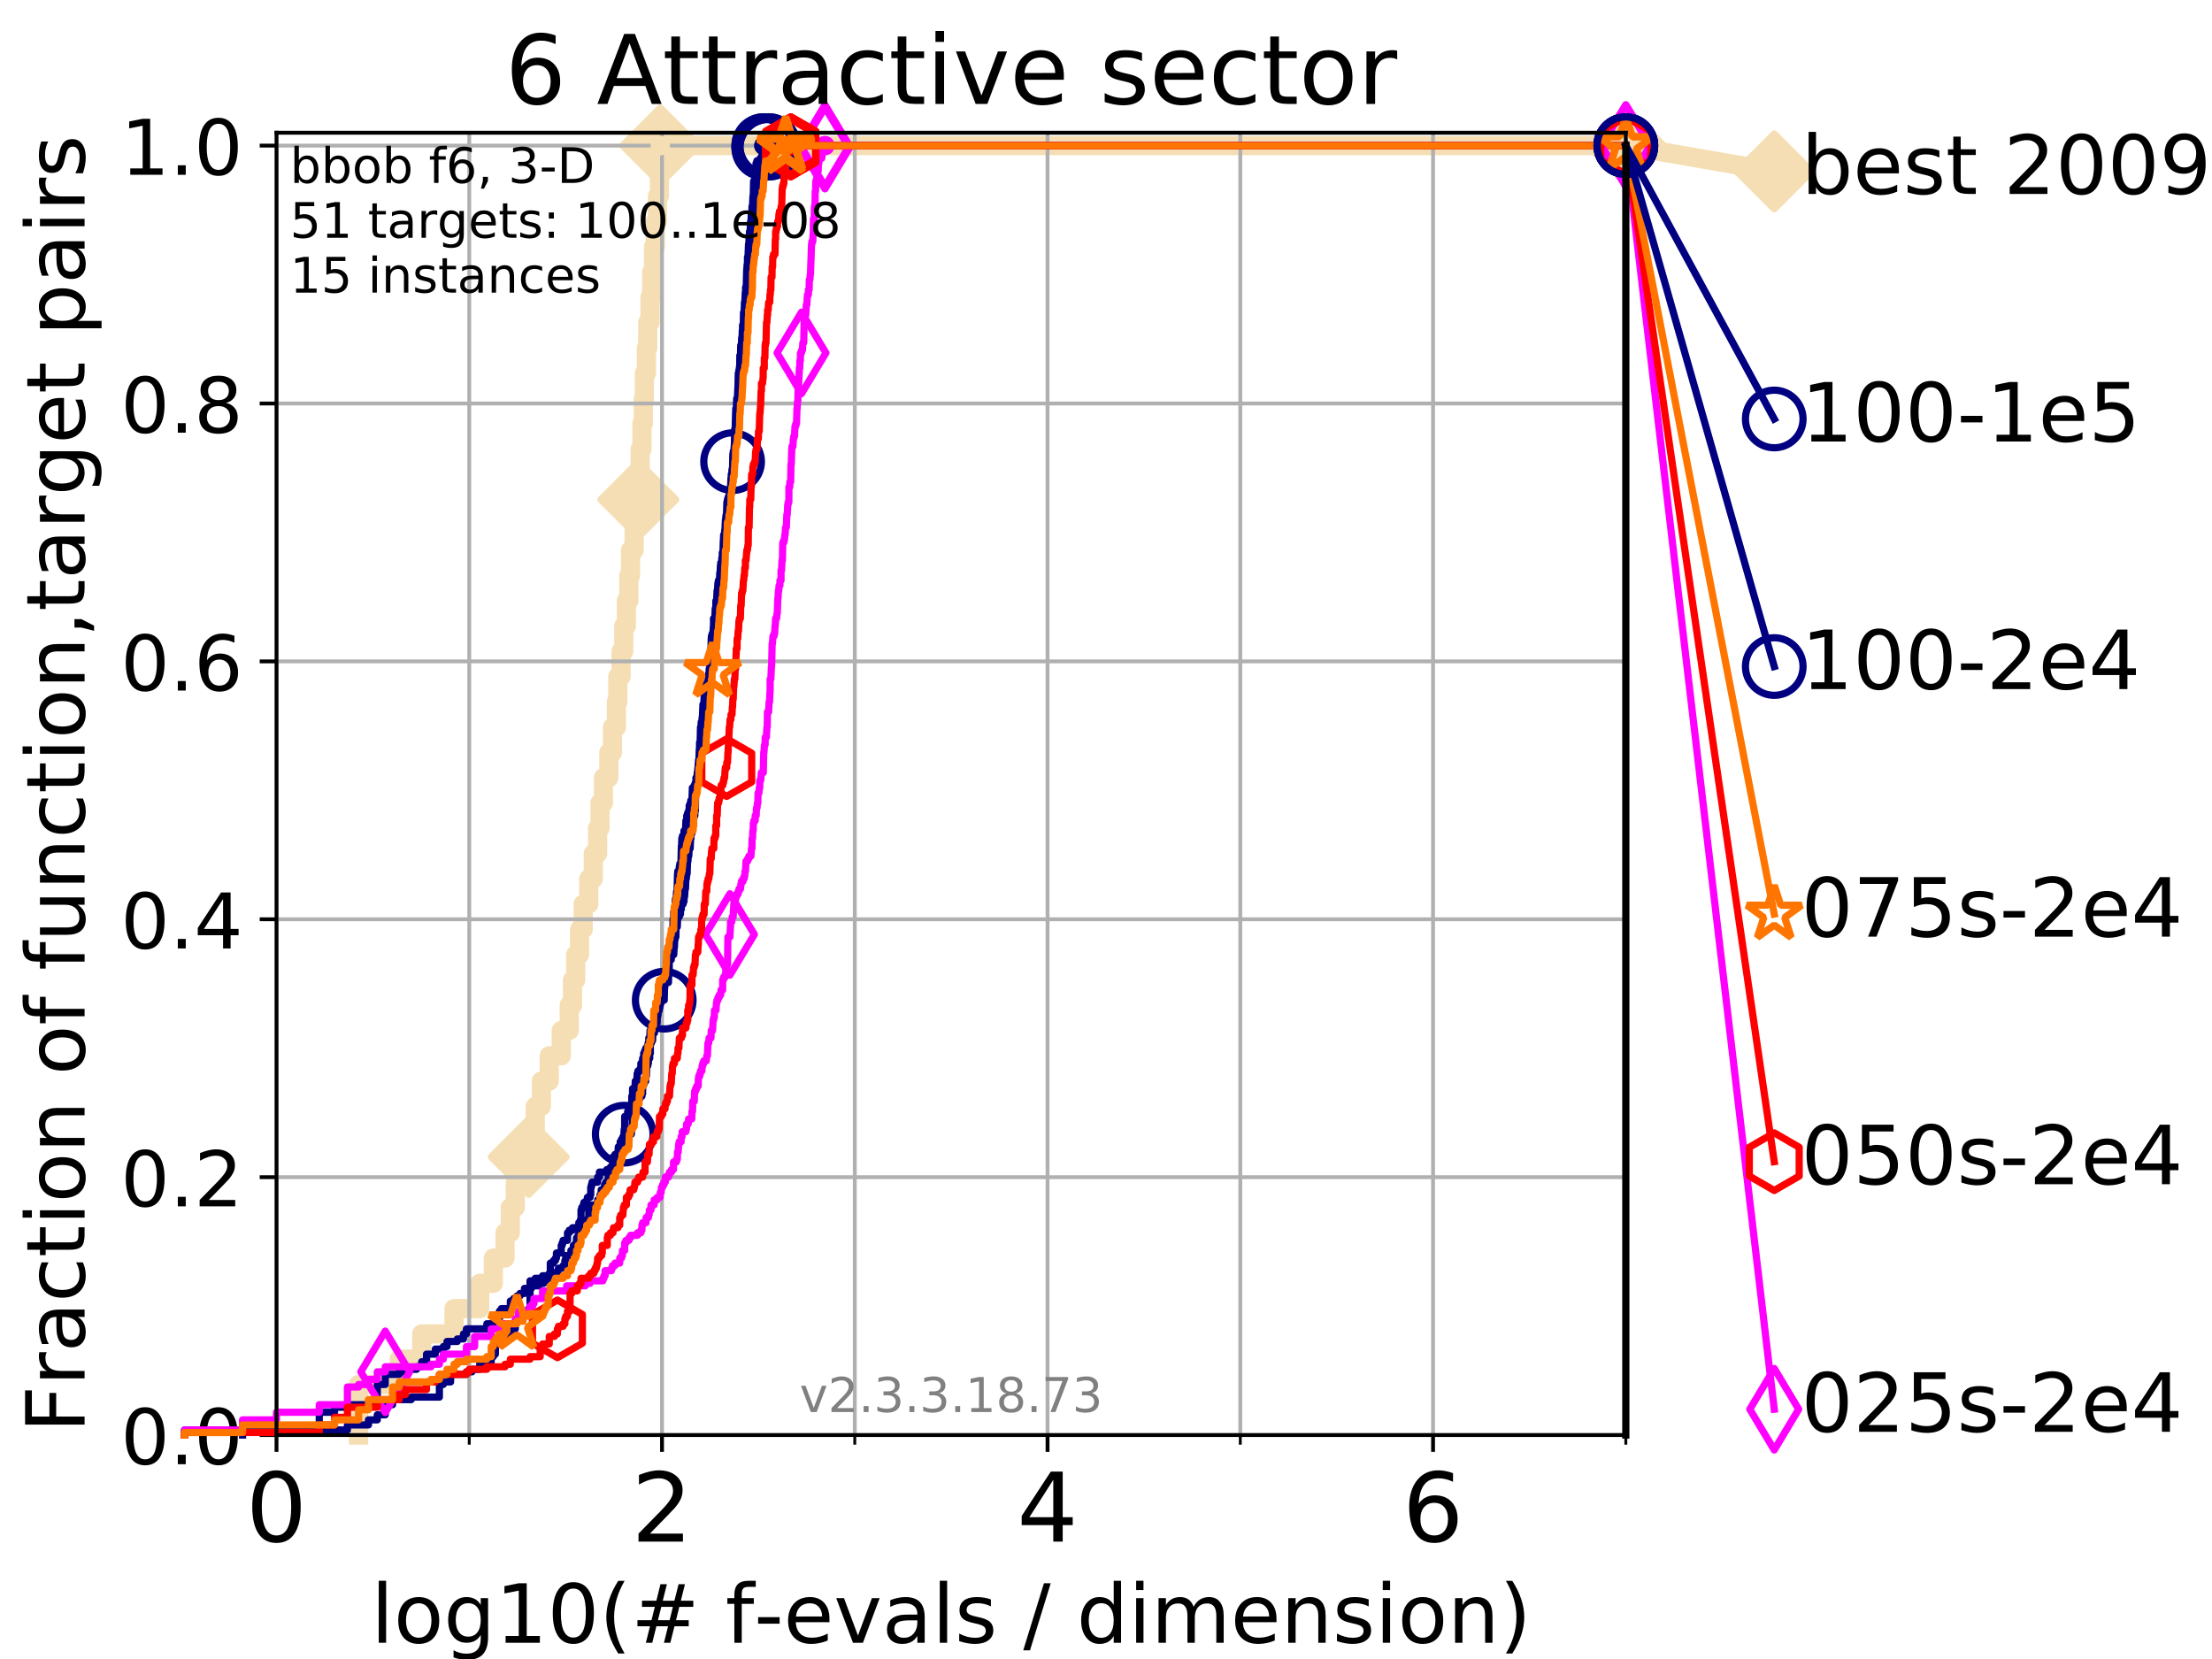 <?xml version="1.0" encoding="utf-8" standalone="no"?>
<!DOCTYPE svg PUBLIC "-//W3C//DTD SVG 1.1//EN"
  "http://www.w3.org/Graphics/SVG/1.1/DTD/svg11.dtd">
<!-- Created with matplotlib (https://matplotlib.org/) -->
<svg height="345.6pt" version="1.1" viewBox="0 0 460.8 345.6" width="460.8pt" xmlns="http://www.w3.org/2000/svg" xmlns:xlink="http://www.w3.org/1999/xlink">
 <defs>
  <style type="text/css">
*{stroke-linecap:butt;stroke-linejoin:round;}
  </style>
 </defs>
 <g id="figure_1">
  <g id="patch_1">
   <path d="M 0 345.6 
L 460.8 345.6 
L 460.8 0 
L 0 0 
z
" style="fill:#ffffff;"/>
  </g>
  <g id="axes_1">
   <g id="patch_2">
    <path d="M 57.6 298.944 
L 338.688 298.944 
L 338.688 27.648 
L 57.6 27.648 
z
" style="fill:#ffffff;"/>
   </g>
   <g id="line2d_1">
    <path d="M 74.705 298.944 
L 74.705 288.41 
L 83.172 288.41 
L 83.172 283.143 
L 87.85 283.143 
L 87.85 277.877 
L 94.576 277.877 
L 94.576 272.61 
L 99.938 272.61 
L 99.938 267.343 
L 102.772 267.343 
L 102.772 262.076 
L 105.21 262.076 
L 105.21 256.809 
L 106.312 256.809 
L 106.312 251.542 
L 107.348 251.542 
L 107.348 246.275 
L 108.64 246.275 
L 108.64 241.009 
L 110.132 241.009 
L 110.132 235.742 
L 111.506 235.742 
L 111.506 230.475 
L 112.779 230.475 
L 112.779 225.208 
L 114.419 225.208 
L 114.419 219.941 
L 116.914 219.941 
L 116.914 214.674 
L 118.577 214.674 
L 118.577 209.407 
L 119.267 209.407 
L 119.267 204.141 
L 119.932 204.141 
L 119.932 198.874 
L 120.728 198.874 
L 120.728 193.607 
L 121.49 193.607 
L 121.49 188.34 
L 122.643 188.34 
L 122.643 183.073 
L 123.594 183.073 
L 123.594 177.806 
L 124.495 177.806 
L 124.495 172.539 
L 124.989 172.539 
L 124.989 167.272 
L 125.706 167.272 
L 125.706 162.006 
L 126.839 162.006 
L 126.839 156.739 
L 127.59 156.739 
L 127.59 151.472 
L 128.411 151.472 
L 128.411 146.205 
L 128.709 146.205 
L 128.709 140.938 
L 129.386 140.938 
L 129.386 135.671 
L 129.945 135.671 
L 129.945 130.404 
L 130.488 130.404 
L 130.488 125.138 
L 131.013 125.138 
L 131.013 119.871 
L 131.355 119.871 
L 131.355 114.604 
L 132.101 114.604 
L 132.101 109.337 
L 132.581 109.337 
L 132.581 104.07 
L 132.971 104.07 
L 132.971 98.803 
L 133.353 98.803 
L 133.353 93.536 
L 133.726 93.536 
L 133.726 88.27 
L 134.019 88.27 
L 134.019 83.003 
L 134.236 83.003 
L 134.236 77.736 
L 134.661 77.736 
L 134.661 72.469 
L 134.939 72.469 
L 134.939 67.202 
L 135.415 67.202 
L 135.415 61.935 
L 135.747 61.935 
L 135.747 56.668 
L 136.138 56.668 
L 136.138 51.402 
L 136.52 51.402 
L 136.52 46.135 
L 136.955 46.135 
L 136.955 40.868 
L 137.38 40.868 
L 137.38 35.601 
L 137.559 35.601 
L 137.559 30.334 
L 338.688 30.334 
" style="fill:none;stroke:#f5deb3;stroke-linecap:square;stroke-width:4;"/>
   </g>
   <g id="line2d_2">
    <defs>
     <path d="M -0 7.778 
L 7.778 0 
L 0 -7.778 
L -7.778 -0 
z
" id="m27a409b0aa" style="stroke:#f5deb3;stroke-linejoin:miter;stroke-width:1.5;"/>
    </defs>
    <g>
     <use style="fill:#f5deb3;stroke:#f5deb3;stroke-linejoin:miter;stroke-width:1.5;" x="110.132" xlink:href="#m27a409b0aa" y="241.009"/>
     <use style="fill:#f5deb3;stroke:#f5deb3;stroke-linejoin:miter;stroke-width:1.5;" x="132.971" xlink:href="#m27a409b0aa" y="104.07"/>
     <use style="fill:#f5deb3;stroke:#f5deb3;stroke-linejoin:miter;stroke-width:1.5;" x="137.559" xlink:href="#m27a409b0aa" y="30.334"/>
     <use style="fill:#f5deb3;stroke:#f5deb3;stroke-linejoin:miter;stroke-width:1.5;" x="137.559" xlink:href="#m27a409b0aa" y="30.334"/>
     <use style="fill:#f5deb3;stroke:#f5deb3;stroke-linejoin:miter;stroke-width:1.5;" x="338.688" xlink:href="#m27a409b0aa" y="30.334"/>
    </g>
   </g>
   <g id="line2d_3">
    <path style="fill:none;stroke:#f5deb3;stroke-linecap:square;stroke-width:4;"/>
    <g/>
   </g>
   <g id="line2d_4">
    <path d="M 338.688 30.334 
L 369.608 35.706 
" style="fill:none;stroke:#f5deb3;stroke-linecap:square;stroke-width:4;"/>
    <g>
     <use style="fill:#f5deb3;stroke:#f5deb3;stroke-linejoin:miter;stroke-width:1.5;" x="338.688" xlink:href="#m27a409b0aa" y="30.334"/>
     <use style="fill:#f5deb3;stroke:#f5deb3;stroke-linejoin:miter;stroke-width:1.5;" x="369.608" xlink:href="#m27a409b0aa" y="35.706"/>
    </g>
   </g>
   <g id="matplotlib.axis_1">
    <g id="xtick_1">
     <g id="line2d_5">
      <path clip-path="url(#pe9fe1b1c40)" d="M 57.6 298.944 
L 57.6 27.648 
" style="fill:none;stroke:#b0b0b0;stroke-linecap:square;stroke-width:0.8;"/>
     </g>
     <g id="line2d_6">
      <defs>
       <path d="M 0 0 
L 0 3.5 
" id="m7f522ced28" style="stroke:#000000;stroke-width:0.8;"/>
      </defs>
      <g>
       <use style="stroke:#000000;stroke-width:0.8;" x="57.6" xlink:href="#m7f522ced28" y="298.944"/>
      </g>
     </g>
     <g id="text_1">
      <!-- 0 -->
      <defs>
       <path d="M 31.781 66.406 
Q 24.172 66.406 20.328 58.906 
Q 16.5 51.422 16.5 36.375 
Q 16.5 21.391 20.328 13.891 
Q 24.172 6.391 31.781 6.391 
Q 39.453 6.391 43.281 13.891 
Q 47.125 21.391 47.125 36.375 
Q 47.125 51.422 43.281 58.906 
Q 39.453 66.406 31.781 66.406 
z
M 31.781 74.219 
Q 44.047 74.219 50.516 64.516 
Q 56.984 54.828 56.984 36.375 
Q 56.984 17.969 50.516 8.266 
Q 44.047 -1.422 31.781 -1.422 
Q 19.531 -1.422 13.062 8.266 
Q 6.594 17.969 6.594 36.375 
Q 6.594 54.828 13.062 64.516 
Q 19.531 74.219 31.781 74.219 
z
" id="DejaVuSans-48"/>
      </defs>
      <g transform="translate(51.237 321.141)scale(0.2 -0.2)">
       <use xlink:href="#DejaVuSans-48"/>
      </g>
     </g>
    </g>
    <g id="xtick_2">
     <g id="line2d_7">
      <path clip-path="url(#pe9fe1b1c40)" d="M 137.911 298.944 
L 137.911 27.648 
" style="fill:none;stroke:#b0b0b0;stroke-linecap:square;stroke-width:0.8;"/>
     </g>
     <g id="line2d_8">
      <g>
       <use style="stroke:#000000;stroke-width:0.8;" x="137.911" xlink:href="#m7f522ced28" y="298.944"/>
      </g>
     </g>
     <g id="text_2">
      <!-- 2 -->
      <defs>
       <path d="M 19.188 8.297 
L 53.609 8.297 
L 53.609 0 
L 7.328 0 
L 7.328 8.297 
Q 12.938 14.109 22.625 23.891 
Q 32.328 33.688 34.812 36.531 
Q 39.547 41.844 41.422 45.531 
Q 43.312 49.219 43.312 52.781 
Q 43.312 58.594 39.234 62.25 
Q 35.156 65.922 28.609 65.922 
Q 23.969 65.922 18.812 64.312 
Q 13.672 62.703 7.812 59.422 
L 7.812 69.391 
Q 13.766 71.781 18.938 73 
Q 24.125 74.219 28.422 74.219 
Q 39.75 74.219 46.484 68.547 
Q 53.219 62.891 53.219 53.422 
Q 53.219 48.922 51.531 44.891 
Q 49.859 40.875 45.406 35.406 
Q 44.188 33.984 37.641 27.219 
Q 31.109 20.453 19.188 8.297 
z
" id="DejaVuSans-50"/>
      </defs>
      <g transform="translate(131.548 321.141)scale(0.2 -0.2)">
       <use xlink:href="#DejaVuSans-50"/>
      </g>
     </g>
    </g>
    <g id="xtick_3">
     <g id="line2d_9">
      <path clip-path="url(#pe9fe1b1c40)" d="M 218.222 298.944 
L 218.222 27.648 
" style="fill:none;stroke:#b0b0b0;stroke-linecap:square;stroke-width:0.8;"/>
     </g>
     <g id="line2d_10">
      <g>
       <use style="stroke:#000000;stroke-width:0.8;" x="218.222" xlink:href="#m7f522ced28" y="298.944"/>
      </g>
     </g>
     <g id="text_3">
      <!-- 4 -->
      <defs>
       <path d="M 37.797 64.312 
L 12.891 25.391 
L 37.797 25.391 
z
M 35.203 72.906 
L 47.609 72.906 
L 47.609 25.391 
L 58.016 25.391 
L 58.016 17.188 
L 47.609 17.188 
L 47.609 0 
L 37.797 0 
L 37.797 17.188 
L 4.891 17.188 
L 4.891 26.703 
z
" id="DejaVuSans-52"/>
      </defs>
      <g transform="translate(211.859 321.141)scale(0.2 -0.2)">
       <use xlink:href="#DejaVuSans-52"/>
      </g>
     </g>
    </g>
    <g id="xtick_4">
     <g id="line2d_11">
      <path clip-path="url(#pe9fe1b1c40)" d="M 298.533 298.944 
L 298.533 27.648 
" style="fill:none;stroke:#b0b0b0;stroke-linecap:square;stroke-width:0.8;"/>
     </g>
     <g id="line2d_12">
      <g>
       <use style="stroke:#000000;stroke-width:0.8;" x="298.533" xlink:href="#m7f522ced28" y="298.944"/>
      </g>
     </g>
     <g id="text_4">
      <!-- 6 -->
      <defs>
       <path d="M 33.016 40.375 
Q 26.375 40.375 22.484 35.828 
Q 18.609 31.297 18.609 23.391 
Q 18.609 15.531 22.484 10.953 
Q 26.375 6.391 33.016 6.391 
Q 39.656 6.391 43.531 10.953 
Q 47.406 15.531 47.406 23.391 
Q 47.406 31.297 43.531 35.828 
Q 39.656 40.375 33.016 40.375 
z
M 52.594 71.297 
L 52.594 62.312 
Q 48.875 64.062 45.094 64.984 
Q 41.312 65.922 37.594 65.922 
Q 27.828 65.922 22.672 59.328 
Q 17.531 52.734 16.797 39.406 
Q 19.672 43.656 24.016 45.922 
Q 28.375 48.188 33.594 48.188 
Q 44.578 48.188 50.953 41.516 
Q 57.328 34.859 57.328 23.391 
Q 57.328 12.156 50.688 5.359 
Q 44.047 -1.422 33.016 -1.422 
Q 20.359 -1.422 13.672 8.266 
Q 6.984 17.969 6.984 36.375 
Q 6.984 53.656 15.188 63.938 
Q 23.391 74.219 37.203 74.219 
Q 40.922 74.219 44.703 73.484 
Q 48.484 72.75 52.594 71.297 
z
" id="DejaVuSans-54"/>
      </defs>
      <g transform="translate(292.17 321.141)scale(0.2 -0.2)">
       <use xlink:href="#DejaVuSans-54"/>
      </g>
     </g>
    </g>
    <g id="xtick_5">
     <g id="line2d_13">
      <path clip-path="url(#pe9fe1b1c40)" d="M 97.755 298.944 
L 97.755 27.648 
" style="fill:none;stroke:#b0b0b0;stroke-linecap:square;stroke-width:0.8;"/>
     </g>
     <g id="line2d_14">
      <defs>
       <path d="M 0 0 
L 0 2 
" id="m85166883e2" style="stroke:#000000;stroke-width:0.6;"/>
      </defs>
      <g>
       <use style="stroke:#000000;stroke-width:0.6;" x="97.755" xlink:href="#m85166883e2" y="298.944"/>
      </g>
     </g>
    </g>
    <g id="xtick_6">
     <g id="line2d_15">
      <path clip-path="url(#pe9fe1b1c40)" d="M 178.066 298.944 
L 178.066 27.648 
" style="fill:none;stroke:#b0b0b0;stroke-linecap:square;stroke-width:0.8;"/>
     </g>
     <g id="line2d_16">
      <g>
       <use style="stroke:#000000;stroke-width:0.6;" x="178.066" xlink:href="#m85166883e2" y="298.944"/>
      </g>
     </g>
    </g>
    <g id="xtick_7">
     <g id="line2d_17">
      <path clip-path="url(#pe9fe1b1c40)" d="M 258.377 298.944 
L 258.377 27.648 
" style="fill:none;stroke:#b0b0b0;stroke-linecap:square;stroke-width:0.8;"/>
     </g>
     <g id="line2d_18">
      <g>
       <use style="stroke:#000000;stroke-width:0.6;" x="258.377" xlink:href="#m85166883e2" y="298.944"/>
      </g>
     </g>
    </g>
    <g id="xtick_8">
     <g id="line2d_19">
      <path clip-path="url(#pe9fe1b1c40)" d="M 338.688 298.944 
L 338.688 27.648 
" style="fill:none;stroke:#b0b0b0;stroke-linecap:square;stroke-width:0.8;"/>
     </g>
     <g id="line2d_20">
      <g>
       <use style="stroke:#000000;stroke-width:0.6;" x="338.688" xlink:href="#m85166883e2" y="298.944"/>
      </g>
     </g>
    </g>
    <g id="text_5">
     <!-- log10(# f-evals / dimension) -->
     <defs>
      <path d="M 9.422 75.984 
L 18.406 75.984 
L 18.406 0 
L 9.422 0 
z
" id="DejaVuSans-108"/>
      <path d="M 30.609 48.391 
Q 23.391 48.391 19.188 42.75 
Q 14.984 37.109 14.984 27.297 
Q 14.984 17.484 19.156 11.844 
Q 23.344 6.203 30.609 6.203 
Q 37.797 6.203 41.984 11.859 
Q 46.188 17.531 46.188 27.297 
Q 46.188 37.016 41.984 42.703 
Q 37.797 48.391 30.609 48.391 
z
M 30.609 56 
Q 42.328 56 49.016 48.375 
Q 55.719 40.766 55.719 27.297 
Q 55.719 13.875 49.016 6.219 
Q 42.328 -1.422 30.609 -1.422 
Q 18.844 -1.422 12.172 6.219 
Q 5.516 13.875 5.516 27.297 
Q 5.516 40.766 12.172 48.375 
Q 18.844 56 30.609 56 
z
" id="DejaVuSans-111"/>
      <path d="M 45.406 27.984 
Q 45.406 37.75 41.375 43.109 
Q 37.359 48.484 30.078 48.484 
Q 22.859 48.484 18.828 43.109 
Q 14.797 37.75 14.797 27.984 
Q 14.797 18.266 18.828 12.891 
Q 22.859 7.516 30.078 7.516 
Q 37.359 7.516 41.375 12.891 
Q 45.406 18.266 45.406 27.984 
z
M 54.391 6.781 
Q 54.391 -7.172 48.188 -13.984 
Q 42 -20.797 29.203 -20.797 
Q 24.469 -20.797 20.266 -20.094 
Q 16.062 -19.391 12.109 -17.922 
L 12.109 -9.188 
Q 16.062 -11.328 19.922 -12.344 
Q 23.781 -13.375 27.781 -13.375 
Q 36.625 -13.375 41.016 -8.766 
Q 45.406 -4.156 45.406 5.172 
L 45.406 9.625 
Q 42.625 4.781 38.281 2.391 
Q 33.938 0 27.875 0 
Q 17.828 0 11.672 7.656 
Q 5.516 15.328 5.516 27.984 
Q 5.516 40.672 11.672 48.328 
Q 17.828 56 27.875 56 
Q 33.938 56 38.281 53.609 
Q 42.625 51.219 45.406 46.391 
L 45.406 54.688 
L 54.391 54.688 
z
" id="DejaVuSans-103"/>
      <path d="M 12.406 8.297 
L 28.516 8.297 
L 28.516 63.922 
L 10.984 60.406 
L 10.984 69.391 
L 28.422 72.906 
L 38.281 72.906 
L 38.281 8.297 
L 54.391 8.297 
L 54.391 0 
L 12.406 0 
z
" id="DejaVuSans-49"/>
      <path d="M 31 75.875 
Q 24.469 64.656 21.281 53.656 
Q 18.109 42.672 18.109 31.391 
Q 18.109 20.125 21.312 9.062 
Q 24.516 -2 31 -13.188 
L 23.188 -13.188 
Q 15.875 -1.703 12.234 9.375 
Q 8.594 20.453 8.594 31.391 
Q 8.594 42.281 12.203 53.312 
Q 15.828 64.359 23.188 75.875 
z
" id="DejaVuSans-40"/>
      <path d="M 51.125 44 
L 36.922 44 
L 32.812 27.688 
L 47.125 27.688 
z
M 43.797 71.781 
L 38.719 51.516 
L 52.984 51.516 
L 58.109 71.781 
L 65.922 71.781 
L 60.891 51.516 
L 76.125 51.516 
L 76.125 44 
L 58.984 44 
L 54.984 27.688 
L 70.516 27.688 
L 70.516 20.219 
L 53.078 20.219 
L 48 0 
L 40.188 0 
L 45.219 20.219 
L 30.906 20.219 
L 25.875 0 
L 18.016 0 
L 23.094 20.219 
L 7.719 20.219 
L 7.719 27.688 
L 24.906 27.688 
L 29 44 
L 13.281 44 
L 13.281 51.516 
L 30.906 51.516 
L 35.891 71.781 
z
" id="DejaVuSans-35"/>
      <path id="DejaVuSans-32"/>
      <path d="M 37.109 75.984 
L 37.109 68.5 
L 28.516 68.5 
Q 23.688 68.5 21.797 66.547 
Q 19.922 64.594 19.922 59.516 
L 19.922 54.688 
L 34.719 54.688 
L 34.719 47.703 
L 19.922 47.703 
L 19.922 0 
L 10.891 0 
L 10.891 47.703 
L 2.297 47.703 
L 2.297 54.688 
L 10.891 54.688 
L 10.891 58.5 
Q 10.891 67.625 15.141 71.797 
Q 19.391 75.984 28.609 75.984 
z
" id="DejaVuSans-102"/>
      <path d="M 4.891 31.391 
L 31.203 31.391 
L 31.203 23.391 
L 4.891 23.391 
z
" id="DejaVuSans-45"/>
      <path d="M 56.203 29.594 
L 56.203 25.203 
L 14.891 25.203 
Q 15.484 15.922 20.484 11.062 
Q 25.484 6.203 34.422 6.203 
Q 39.594 6.203 44.453 7.469 
Q 49.312 8.734 54.109 11.281 
L 54.109 2.781 
Q 49.266 0.734 44.188 -0.344 
Q 39.109 -1.422 33.891 -1.422 
Q 20.797 -1.422 13.156 6.188 
Q 5.516 13.812 5.516 26.812 
Q 5.516 40.234 12.766 48.109 
Q 20.016 56 32.328 56 
Q 43.359 56 49.781 48.891 
Q 56.203 41.797 56.203 29.594 
z
M 47.219 32.234 
Q 47.125 39.594 43.094 43.984 
Q 39.062 48.391 32.422 48.391 
Q 24.906 48.391 20.391 44.141 
Q 15.875 39.891 15.188 32.172 
z
" id="DejaVuSans-101"/>
      <path d="M 2.984 54.688 
L 12.5 54.688 
L 29.594 8.797 
L 46.688 54.688 
L 56.203 54.688 
L 35.688 0 
L 23.484 0 
z
" id="DejaVuSans-118"/>
      <path d="M 34.281 27.484 
Q 23.391 27.484 19.188 25 
Q 14.984 22.516 14.984 16.5 
Q 14.984 11.719 18.141 8.906 
Q 21.297 6.109 26.703 6.109 
Q 34.188 6.109 38.703 11.406 
Q 43.219 16.703 43.219 25.484 
L 43.219 27.484 
z
M 52.203 31.203 
L 52.203 0 
L 43.219 0 
L 43.219 8.297 
Q 40.141 3.328 35.547 0.953 
Q 30.953 -1.422 24.312 -1.422 
Q 15.922 -1.422 10.953 3.297 
Q 6 8.016 6 15.922 
Q 6 25.141 12.172 29.828 
Q 18.359 34.516 30.609 34.516 
L 43.219 34.516 
L 43.219 35.406 
Q 43.219 41.609 39.141 45 
Q 35.062 48.391 27.688 48.391 
Q 23 48.391 18.547 47.266 
Q 14.109 46.141 10.016 43.891 
L 10.016 52.203 
Q 14.938 54.109 19.578 55.047 
Q 24.219 56 28.609 56 
Q 40.484 56 46.344 49.844 
Q 52.203 43.703 52.203 31.203 
z
" id="DejaVuSans-97"/>
      <path d="M 44.281 53.078 
L 44.281 44.578 
Q 40.484 46.531 36.375 47.5 
Q 32.281 48.484 27.875 48.484 
Q 21.188 48.484 17.844 46.438 
Q 14.5 44.391 14.5 40.281 
Q 14.5 37.156 16.891 35.375 
Q 19.281 33.594 26.516 31.984 
L 29.594 31.297 
Q 39.156 29.25 43.188 25.516 
Q 47.219 21.781 47.219 15.094 
Q 47.219 7.469 41.188 3.016 
Q 35.156 -1.422 24.609 -1.422 
Q 20.219 -1.422 15.453 -0.562 
Q 10.688 0.297 5.422 2 
L 5.422 11.281 
Q 10.406 8.688 15.234 7.391 
Q 20.062 6.109 24.812 6.109 
Q 31.156 6.109 34.562 8.281 
Q 37.984 10.453 37.984 14.406 
Q 37.984 18.062 35.516 20.016 
Q 33.062 21.969 24.703 23.781 
L 21.578 24.516 
Q 13.234 26.266 9.516 29.906 
Q 5.812 33.547 5.812 39.891 
Q 5.812 47.609 11.281 51.797 
Q 16.75 56 26.812 56 
Q 31.781 56 36.172 55.266 
Q 40.578 54.547 44.281 53.078 
z
" id="DejaVuSans-115"/>
      <path d="M 25.391 72.906 
L 33.688 72.906 
L 8.297 -9.281 
L 0 -9.281 
z
" id="DejaVuSans-47"/>
      <path d="M 45.406 46.391 
L 45.406 75.984 
L 54.391 75.984 
L 54.391 0 
L 45.406 0 
L 45.406 8.203 
Q 42.578 3.328 38.25 0.953 
Q 33.938 -1.422 27.875 -1.422 
Q 17.969 -1.422 11.734 6.484 
Q 5.516 14.406 5.516 27.297 
Q 5.516 40.188 11.734 48.094 
Q 17.969 56 27.875 56 
Q 33.938 56 38.25 53.625 
Q 42.578 51.266 45.406 46.391 
z
M 14.797 27.297 
Q 14.797 17.391 18.875 11.75 
Q 22.953 6.109 30.078 6.109 
Q 37.203 6.109 41.297 11.75 
Q 45.406 17.391 45.406 27.297 
Q 45.406 37.203 41.297 42.844 
Q 37.203 48.484 30.078 48.484 
Q 22.953 48.484 18.875 42.844 
Q 14.797 37.203 14.797 27.297 
z
" id="DejaVuSans-100"/>
      <path d="M 9.422 54.688 
L 18.406 54.688 
L 18.406 0 
L 9.422 0 
z
M 9.422 75.984 
L 18.406 75.984 
L 18.406 64.594 
L 9.422 64.594 
z
" id="DejaVuSans-105"/>
      <path d="M 52 44.188 
Q 55.375 50.25 60.062 53.125 
Q 64.75 56 71.094 56 
Q 79.641 56 84.281 50.016 
Q 88.922 44.047 88.922 33.016 
L 88.922 0 
L 79.891 0 
L 79.891 32.719 
Q 79.891 40.578 77.094 44.375 
Q 74.312 48.188 68.609 48.188 
Q 61.625 48.188 57.562 43.547 
Q 53.516 38.922 53.516 30.906 
L 53.516 0 
L 44.484 0 
L 44.484 32.719 
Q 44.484 40.625 41.703 44.406 
Q 38.922 48.188 33.109 48.188 
Q 26.219 48.188 22.156 43.531 
Q 18.109 38.875 18.109 30.906 
L 18.109 0 
L 9.078 0 
L 9.078 54.688 
L 18.109 54.688 
L 18.109 46.188 
Q 21.188 51.219 25.484 53.609 
Q 29.781 56 35.688 56 
Q 41.656 56 45.828 52.969 
Q 50 49.953 52 44.188 
z
" id="DejaVuSans-109"/>
      <path d="M 54.891 33.016 
L 54.891 0 
L 45.906 0 
L 45.906 32.719 
Q 45.906 40.484 42.875 44.328 
Q 39.844 48.188 33.797 48.188 
Q 26.516 48.188 22.312 43.547 
Q 18.109 38.922 18.109 30.906 
L 18.109 0 
L 9.078 0 
L 9.078 54.688 
L 18.109 54.688 
L 18.109 46.188 
Q 21.344 51.125 25.703 53.562 
Q 30.078 56 35.797 56 
Q 45.219 56 50.047 50.172 
Q 54.891 44.344 54.891 33.016 
z
" id="DejaVuSans-110"/>
      <path d="M 8.016 75.875 
L 15.828 75.875 
Q 23.141 64.359 26.781 53.312 
Q 30.422 42.281 30.422 31.391 
Q 30.422 20.453 26.781 9.375 
Q 23.141 -1.703 15.828 -13.188 
L 8.016 -13.188 
Q 14.5 -2 17.703 9.062 
Q 20.906 20.125 20.906 31.391 
Q 20.906 42.672 17.703 53.656 
Q 14.5 64.656 8.016 75.875 
z
" id="DejaVuSans-41"/>
     </defs>
     <g transform="translate(77.303 342.218)scale(0.17 -0.17)">
      <use xlink:href="#DejaVuSans-108"/>
      <use x="27.783" xlink:href="#DejaVuSans-111"/>
      <use x="88.965" xlink:href="#DejaVuSans-103"/>
      <use x="152.441" xlink:href="#DejaVuSans-49"/>
      <use x="216.064" xlink:href="#DejaVuSans-48"/>
      <use x="279.688" xlink:href="#DejaVuSans-40"/>
      <use x="318.701" xlink:href="#DejaVuSans-35"/>
      <use x="402.49" xlink:href="#DejaVuSans-32"/>
      <use x="434.277" xlink:href="#DejaVuSans-102"/>
      <use x="469.404" xlink:href="#DejaVuSans-45"/>
      <use x="505.488" xlink:href="#DejaVuSans-101"/>
      <use x="567.012" xlink:href="#DejaVuSans-118"/>
      <use x="626.191" xlink:href="#DejaVuSans-97"/>
      <use x="687.471" xlink:href="#DejaVuSans-108"/>
      <use x="715.254" xlink:href="#DejaVuSans-115"/>
      <use x="767.354" xlink:href="#DejaVuSans-32"/>
      <use x="799.141" xlink:href="#DejaVuSans-47"/>
      <use x="832.832" xlink:href="#DejaVuSans-32"/>
      <use x="864.619" xlink:href="#DejaVuSans-100"/>
      <use x="928.096" xlink:href="#DejaVuSans-105"/>
      <use x="955.879" xlink:href="#DejaVuSans-109"/>
      <use x="1053.291" xlink:href="#DejaVuSans-101"/>
      <use x="1114.814" xlink:href="#DejaVuSans-110"/>
      <use x="1178.193" xlink:href="#DejaVuSans-115"/>
      <use x="1230.293" xlink:href="#DejaVuSans-105"/>
      <use x="1258.076" xlink:href="#DejaVuSans-111"/>
      <use x="1319.258" xlink:href="#DejaVuSans-110"/>
      <use x="1382.637" xlink:href="#DejaVuSans-41"/>
     </g>
    </g>
   </g>
   <g id="matplotlib.axis_2">
    <g id="ytick_1">
     <g id="line2d_21">
      <path clip-path="url(#pe9fe1b1c40)" d="M 57.6 298.944 
L 338.688 298.944 
" style="fill:none;stroke:#b0b0b0;stroke-linecap:square;stroke-width:0.8;"/>
     </g>
     <g id="line2d_22">
      <defs>
       <path d="M 0 0 
L -3.5 0 
" id="m5d06d88419" style="stroke:#000000;stroke-width:0.8;"/>
      </defs>
      <g>
       <use style="stroke:#000000;stroke-width:0.8;" x="57.6" xlink:href="#m5d06d88419" y="298.944"/>
      </g>
     </g>
     <g id="text_6">
      <!-- 0.0 -->
      <defs>
       <path d="M 10.688 12.406 
L 21 12.406 
L 21 0 
L 10.688 0 
z
" id="DejaVuSans-46"/>
      </defs>
      <g transform="translate(25.155 305.023)scale(0.16 -0.16)">
       <use xlink:href="#DejaVuSans-48"/>
       <use x="63.623" xlink:href="#DejaVuSans-46"/>
       <use x="95.41" xlink:href="#DejaVuSans-48"/>
      </g>
     </g>
    </g>
    <g id="ytick_2">
     <g id="line2d_23">
      <path clip-path="url(#pe9fe1b1c40)" d="M 57.6 245.222 
L 338.688 245.222 
" style="fill:none;stroke:#b0b0b0;stroke-linecap:square;stroke-width:0.8;"/>
     </g>
     <g id="line2d_24">
      <g>
       <use style="stroke:#000000;stroke-width:0.8;" x="57.6" xlink:href="#m5d06d88419" y="245.222"/>
      </g>
     </g>
     <g id="text_7">
      <!-- 0.2 -->
      <g transform="translate(25.155 251.301)scale(0.16 -0.16)">
       <use xlink:href="#DejaVuSans-48"/>
       <use x="63.623" xlink:href="#DejaVuSans-46"/>
       <use x="95.41" xlink:href="#DejaVuSans-50"/>
      </g>
     </g>
    </g>
    <g id="ytick_3">
     <g id="line2d_25">
      <path clip-path="url(#pe9fe1b1c40)" d="M 57.6 191.5 
L 338.688 191.5 
" style="fill:none;stroke:#b0b0b0;stroke-linecap:square;stroke-width:0.8;"/>
     </g>
     <g id="line2d_26">
      <g>
       <use style="stroke:#000000;stroke-width:0.8;" x="57.6" xlink:href="#m5d06d88419" y="191.5"/>
      </g>
     </g>
     <g id="text_8">
      <!-- 0.4 -->
      <g transform="translate(25.155 197.579)scale(0.16 -0.16)">
       <use xlink:href="#DejaVuSans-48"/>
       <use x="63.623" xlink:href="#DejaVuSans-46"/>
       <use x="95.41" xlink:href="#DejaVuSans-52"/>
      </g>
     </g>
    </g>
    <g id="ytick_4">
     <g id="line2d_27">
      <path clip-path="url(#pe9fe1b1c40)" d="M 57.6 137.778 
L 338.688 137.778 
" style="fill:none;stroke:#b0b0b0;stroke-linecap:square;stroke-width:0.8;"/>
     </g>
     <g id="line2d_28">
      <g>
       <use style="stroke:#000000;stroke-width:0.8;" x="57.6" xlink:href="#m5d06d88419" y="137.778"/>
      </g>
     </g>
     <g id="text_9">
      <!-- 0.6 -->
      <g transform="translate(25.155 143.857)scale(0.16 -0.16)">
       <use xlink:href="#DejaVuSans-48"/>
       <use x="63.623" xlink:href="#DejaVuSans-46"/>
       <use x="95.41" xlink:href="#DejaVuSans-54"/>
      </g>
     </g>
    </g>
    <g id="ytick_5">
     <g id="line2d_29">
      <path clip-path="url(#pe9fe1b1c40)" d="M 57.6 84.056 
L 338.688 84.056 
" style="fill:none;stroke:#b0b0b0;stroke-linecap:square;stroke-width:0.8;"/>
     </g>
     <g id="line2d_30">
      <g>
       <use style="stroke:#000000;stroke-width:0.8;" x="57.6" xlink:href="#m5d06d88419" y="84.056"/>
      </g>
     </g>
     <g id="text_10">
      <!-- 0.8 -->
      <defs>
       <path d="M 31.781 34.625 
Q 24.75 34.625 20.719 30.859 
Q 16.703 27.094 16.703 20.516 
Q 16.703 13.922 20.719 10.156 
Q 24.75 6.391 31.781 6.391 
Q 38.812 6.391 42.859 10.172 
Q 46.922 13.969 46.922 20.516 
Q 46.922 27.094 42.891 30.859 
Q 38.875 34.625 31.781 34.625 
z
M 21.922 38.812 
Q 15.578 40.375 12.031 44.719 
Q 8.5 49.078 8.5 55.328 
Q 8.5 64.062 14.719 69.141 
Q 20.953 74.219 31.781 74.219 
Q 42.672 74.219 48.875 69.141 
Q 55.078 64.062 55.078 55.328 
Q 55.078 49.078 51.531 44.719 
Q 48 40.375 41.703 38.812 
Q 48.828 37.156 52.797 32.312 
Q 56.781 27.484 56.781 20.516 
Q 56.781 9.906 50.312 4.234 
Q 43.844 -1.422 31.781 -1.422 
Q 19.734 -1.422 13.25 4.234 
Q 6.781 9.906 6.781 20.516 
Q 6.781 27.484 10.781 32.312 
Q 14.797 37.156 21.922 38.812 
z
M 18.312 54.391 
Q 18.312 48.734 21.844 45.562 
Q 25.391 42.391 31.781 42.391 
Q 38.141 42.391 41.719 45.562 
Q 45.312 48.734 45.312 54.391 
Q 45.312 60.062 41.719 63.234 
Q 38.141 66.406 31.781 66.406 
Q 25.391 66.406 21.844 63.234 
Q 18.312 60.062 18.312 54.391 
z
" id="DejaVuSans-56"/>
      </defs>
      <g transform="translate(25.155 90.135)scale(0.16 -0.16)">
       <use xlink:href="#DejaVuSans-48"/>
       <use x="63.623" xlink:href="#DejaVuSans-46"/>
       <use x="95.41" xlink:href="#DejaVuSans-56"/>
      </g>
     </g>
    </g>
    <g id="ytick_6">
     <g id="line2d_31">
      <path clip-path="url(#pe9fe1b1c40)" d="M 57.6 30.334 
L 338.688 30.334 
" style="fill:none;stroke:#b0b0b0;stroke-linecap:square;stroke-width:0.8;"/>
     </g>
     <g id="line2d_32">
      <g>
       <use style="stroke:#000000;stroke-width:0.8;" x="57.6" xlink:href="#m5d06d88419" y="30.334"/>
      </g>
     </g>
     <g id="text_11">
      <!-- 1.0 -->
      <g transform="translate(25.155 36.413)scale(0.16 -0.16)">
       <use xlink:href="#DejaVuSans-49"/>
       <use x="63.623" xlink:href="#DejaVuSans-46"/>
       <use x="95.41" xlink:href="#DejaVuSans-48"/>
      </g>
     </g>
    </g>
    <g id="text_12">
     <!-- Fraction of function,target pairs -->
     <defs>
      <path d="M 9.812 72.906 
L 51.703 72.906 
L 51.703 64.594 
L 19.672 64.594 
L 19.672 43.109 
L 48.578 43.109 
L 48.578 34.812 
L 19.672 34.812 
L 19.672 0 
L 9.812 0 
z
" id="DejaVuSans-70"/>
      <path d="M 41.109 46.297 
Q 39.594 47.172 37.812 47.578 
Q 36.031 48 33.891 48 
Q 26.266 48 22.188 43.047 
Q 18.109 38.094 18.109 28.812 
L 18.109 0 
L 9.078 0 
L 9.078 54.688 
L 18.109 54.688 
L 18.109 46.188 
Q 20.953 51.172 25.484 53.578 
Q 30.031 56 36.531 56 
Q 37.453 56 38.578 55.875 
Q 39.703 55.766 41.062 55.516 
z
" id="DejaVuSans-114"/>
      <path d="M 48.781 52.594 
L 48.781 44.188 
Q 44.969 46.297 41.141 47.344 
Q 37.312 48.391 33.406 48.391 
Q 24.656 48.391 19.812 42.844 
Q 14.984 37.312 14.984 27.297 
Q 14.984 17.281 19.812 11.734 
Q 24.656 6.203 33.406 6.203 
Q 37.312 6.203 41.141 7.25 
Q 44.969 8.297 48.781 10.406 
L 48.781 2.094 
Q 45.016 0.344 40.984 -0.531 
Q 36.969 -1.422 32.422 -1.422 
Q 20.062 -1.422 12.781 6.344 
Q 5.516 14.109 5.516 27.297 
Q 5.516 40.672 12.859 48.328 
Q 20.219 56 33.016 56 
Q 37.156 56 41.109 55.141 
Q 45.062 54.297 48.781 52.594 
z
" id="DejaVuSans-99"/>
      <path d="M 18.312 70.219 
L 18.312 54.688 
L 36.812 54.688 
L 36.812 47.703 
L 18.312 47.703 
L 18.312 18.016 
Q 18.312 11.328 20.141 9.422 
Q 21.969 7.516 27.594 7.516 
L 36.812 7.516 
L 36.812 0 
L 27.594 0 
Q 17.188 0 13.234 3.875 
Q 9.281 7.766 9.281 18.016 
L 9.281 47.703 
L 2.688 47.703 
L 2.688 54.688 
L 9.281 54.688 
L 9.281 70.219 
z
" id="DejaVuSans-116"/>
      <path d="M 8.5 21.578 
L 8.5 54.688 
L 17.484 54.688 
L 17.484 21.922 
Q 17.484 14.156 20.5 10.266 
Q 23.531 6.391 29.594 6.391 
Q 36.859 6.391 41.078 11.031 
Q 45.312 15.672 45.312 23.688 
L 45.312 54.688 
L 54.297 54.688 
L 54.297 0 
L 45.312 0 
L 45.312 8.406 
Q 42.047 3.422 37.719 1 
Q 33.406 -1.422 27.688 -1.422 
Q 18.266 -1.422 13.375 4.438 
Q 8.5 10.297 8.5 21.578 
z
M 31.109 56 
z
" id="DejaVuSans-117"/>
      <path d="M 11.719 12.406 
L 22.016 12.406 
L 22.016 4 
L 14.016 -11.625 
L 7.719 -11.625 
L 11.719 4 
z
" id="DejaVuSans-44"/>
      <path d="M 18.109 8.203 
L 18.109 -20.797 
L 9.078 -20.797 
L 9.078 54.688 
L 18.109 54.688 
L 18.109 46.391 
Q 20.953 51.266 25.266 53.625 
Q 29.594 56 35.594 56 
Q 45.562 56 51.781 48.094 
Q 58.016 40.188 58.016 27.297 
Q 58.016 14.406 51.781 6.484 
Q 45.562 -1.422 35.594 -1.422 
Q 29.594 -1.422 25.266 0.953 
Q 20.953 3.328 18.109 8.203 
z
M 48.688 27.297 
Q 48.688 37.203 44.609 42.844 
Q 40.531 48.484 33.406 48.484 
Q 26.266 48.484 22.188 42.844 
Q 18.109 37.203 18.109 27.297 
Q 18.109 17.391 22.188 11.75 
Q 26.266 6.109 33.406 6.109 
Q 40.531 6.109 44.609 11.75 
Q 48.688 17.391 48.688 27.297 
z
" id="DejaVuSans-112"/>
     </defs>
     <g transform="translate(17.62 298.435)rotate(-90)scale(0.17 -0.17)">
      <use xlink:href="#DejaVuSans-70"/>
      <use x="57.41" xlink:href="#DejaVuSans-114"/>
      <use x="98.523" xlink:href="#DejaVuSans-97"/>
      <use x="159.803" xlink:href="#DejaVuSans-99"/>
      <use x="214.783" xlink:href="#DejaVuSans-116"/>
      <use x="253.992" xlink:href="#DejaVuSans-105"/>
      <use x="281.775" xlink:href="#DejaVuSans-111"/>
      <use x="342.957" xlink:href="#DejaVuSans-110"/>
      <use x="406.336" xlink:href="#DejaVuSans-32"/>
      <use x="438.123" xlink:href="#DejaVuSans-111"/>
      <use x="499.305" xlink:href="#DejaVuSans-102"/>
      <use x="534.51" xlink:href="#DejaVuSans-32"/>
      <use x="566.297" xlink:href="#DejaVuSans-102"/>
      <use x="601.502" xlink:href="#DejaVuSans-117"/>
      <use x="664.881" xlink:href="#DejaVuSans-110"/>
      <use x="728.26" xlink:href="#DejaVuSans-99"/>
      <use x="783.24" xlink:href="#DejaVuSans-116"/>
      <use x="822.449" xlink:href="#DejaVuSans-105"/>
      <use x="850.232" xlink:href="#DejaVuSans-111"/>
      <use x="911.414" xlink:href="#DejaVuSans-110"/>
      <use x="974.793" xlink:href="#DejaVuSans-44"/>
      <use x="1006.58" xlink:href="#DejaVuSans-116"/>
      <use x="1045.789" xlink:href="#DejaVuSans-97"/>
      <use x="1107.068" xlink:href="#DejaVuSans-114"/>
      <use x="1148.166" xlink:href="#DejaVuSans-103"/>
      <use x="1211.643" xlink:href="#DejaVuSans-101"/>
      <use x="1273.166" xlink:href="#DejaVuSans-116"/>
      <use x="1312.375" xlink:href="#DejaVuSans-32"/>
      <use x="1344.162" xlink:href="#DejaVuSans-112"/>
      <use x="1407.639" xlink:href="#DejaVuSans-97"/>
      <use x="1468.918" xlink:href="#DejaVuSans-105"/>
      <use x="1496.701" xlink:href="#DejaVuSans-114"/>
      <use x="1537.814" xlink:href="#DejaVuSans-115"/>
     </g>
    </g>
   </g>
   <g id="line2d_33">
    <defs>
     <path d="M 0 1.5 
C 0.398 1.5 0.779 1.342 1.061 1.061 
C 1.342 0.779 1.5 0.398 1.5 0 
C 1.5 -0.398 1.342 -0.779 1.061 -1.061 
C 0.779 -1.342 0.398 -1.5 0 -1.5 
C -0.398 -1.5 -0.779 -1.342 -1.061 -1.061 
C -1.342 -0.779 -1.5 -0.398 -1.5 0 
C -1.5 0.398 -1.342 0.779 -1.061 1.061 
C -0.779 1.342 -0.398 1.5 0 1.5 
z
" id="mc56c41fa6e" style="stroke:#f5deb3;"/>
    </defs>
    <g>
     <use style="fill:#f5deb3;stroke:#f5deb3;" x="137.559" xlink:href="#mc56c41fa6e" y="30.334"/>
     <use style="fill:#f5deb3;stroke:#f5deb3;" x="137.559" xlink:href="#mc56c41fa6e" y="30.334"/>
    </g>
   </g>
   <g id="line2d_34">
    <defs>
     <path d="M 0 1.5 
C 0.398 1.5 0.779 1.342 1.061 1.061 
C 1.342 0.779 1.5 0.398 1.5 0 
C 1.5 -0.398 1.342 -0.779 1.061 -1.061 
C 0.779 -1.342 0.398 -1.5 0 -1.5 
C -0.398 -1.5 -0.779 -1.342 -1.061 -1.061 
C -1.342 -0.779 -1.5 -0.398 -1.5 0 
C -1.5 0.398 -1.342 0.779 -1.061 1.061 
C -0.779 1.342 -0.398 1.5 0 1.5 
z
" id="m7a17262432" style="stroke:#000080;"/>
    </defs>
    <g>
     <use style="fill:#000080;stroke:#000080;" x="160.103" xlink:href="#m7a17262432" y="30.334"/>
     <use style="fill:#000080;stroke:#000080;" x="160.103" xlink:href="#m7a17262432" y="30.334"/>
    </g>
   </g>
   <g id="line2d_35">
    <path d="M 38.441 298.944 
L 38.441 297.891 
L 50.529 297.891 
L 50.529 297.364 
L 66.508 297.364 
L 66.508 294.204 
L 69.688 294.204 
L 69.688 293.15 
L 72.376 293.15 
L 72.376 292.624 
L 78.596 292.624 
L 78.596 288.41 
L 80.259 288.41 
L 80.259 286.304 
L 83.172 286.304 
L 83.172 285.777 
L 84.464 285.777 
L 84.464 285.25 
L 86.793 285.25 
L 86.793 284.723 
L 87.85 284.723 
L 87.85 283.67 
L 88.847 283.67 
L 88.847 282.09 
L 90.684 282.09 
L 90.684 281.037 
L 92.347 281.037 
L 92.347 280.51 
L 93.122 280.51 
L 93.122 279.457 
L 95.26 279.457 
L 95.26 278.93 
L 96.552 278.93 
L 96.552 277.877 
L 97.164 277.877 
L 97.164 276.823 
L 101.413 276.823 
L 101.413 275.77 
L 102.772 275.77 
L 102.772 275.243 
L 104.034 275.243 
L 104.034 273.136 
L 104.435 273.136 
L 104.435 272.61 
L 106.312 272.61 
L 106.312 271.03 
L 107.009 271.03 
L 107.009 270.503 
L 107.68 270.503 
L 107.68 269.976 
L 108.326 269.976 
L 108.326 269.45 
L 109.252 269.45 
L 109.252 268.396 
L 110.694 268.396 
L 110.694 267.87 
L 112.281 267.87 
L 112.281 267.343 
L 113.264 267.343 
L 113.264 266.816 
L 113.735 266.816 
L 113.735 266.289 
L 114.419 266.289 
L 114.419 265.763 
L 115.918 265.763 
L 115.918 265.236 
L 116.122 265.236 
L 116.122 264.709 
L 116.323 264.709 
L 116.323 264.183 
L 117.298 264.183 
L 117.298 263.656 
L 117.673 263.656 
L 117.673 262.603 
L 117.857 262.603 
L 117.857 261.549 
L 118.925 261.549 
L 118.925 260.496 
L 119.436 260.496 
L 119.436 259.443 
L 119.932 259.443 
L 119.932 258.916 
L 120.094 258.916 
L 120.094 257.862 
L 120.414 257.862 
L 120.414 257.336 
L 120.572 257.336 
L 120.572 256.809 
L 120.728 256.809 
L 120.728 256.282 
L 120.883 256.282 
L 120.883 254.702 
L 121.34 254.702 
L 121.34 254.176 
L 122.643 254.176 
L 122.643 251.542 
L 123.327 251.542 
L 123.327 251.016 
L 124.369 251.016 
L 124.369 250.489 
L 124.495 250.489 
L 124.495 249.962 
L 124.989 249.962 
L 124.989 248.909 
L 125.232 248.909 
L 125.232 247.855 
L 125.823 247.855 
L 125.823 247.329 
L 125.939 247.329 
L 125.939 246.802 
L 126.168 246.802 
L 126.168 246.275 
L 126.729 246.275 
L 126.729 244.169 
L 126.948 244.169 
L 126.948 243.642 
L 127.165 243.642 
L 127.165 243.115 
L 128.21 243.115 
L 128.21 242.589 
L 128.511 242.589 
L 128.511 242.062 
L 128.709 242.062 
L 128.709 241.009 
L 129.48 241.009 
L 129.48 239.955 
L 129.853 239.955 
L 129.853 239.428 
L 130.037 239.428 
L 130.037 238.902 
L 130.398 238.902 
L 130.398 237.848 
L 130.665 237.848 
L 130.665 236.268 
L 131.524 236.268 
L 131.607 235.215 
L 131.691 235.215 
L 131.691 233.108 
L 131.856 233.108 
L 131.856 232.582 
L 132.101 232.582 
L 132.101 232.055 
L 132.263 232.055 
L 132.263 231.528 
L 132.581 231.528 
L 132.581 231.001 
L 132.738 231.001 
L 132.738 229.948 
L 133.048 229.948 
L 133.048 228.895 
L 133.277 228.895 
L 133.277 228.368 
L 133.726 228.368 
L 133.726 227.841 
L 133.873 227.841 
L 133.873 226.261 
L 134.019 226.261 
L 134.019 225.735 
L 134.236 225.735 
L 134.236 225.208 
L 134.521 225.208 
L 134.521 224.155 
L 134.661 224.155 
L 134.731 222.048 
L 134.939 222.048 
L 134.939 221.521 
L 135.077 221.521 
L 135.077 220.468 
L 135.348 220.468 
L 135.348 219.414 
L 135.482 219.414 
L 135.482 217.308 
L 135.682 217.308 
L 135.682 216.781 
L 135.944 216.781 
L 136.009 215.201 
L 136.33 215.201 
L 136.33 214.674 
L 136.457 214.674 
L 136.52 213.094 
L 136.894 213.094 
L 136.955 210.987 
L 137.016 210.987 
L 137.016 210.461 
L 137.32 210.461 
L 137.32 209.934 
L 137.439 209.934 
L 137.439 209.407 
L 137.559 209.407 
L 137.559 208.881 
L 137.736 208.881 
L 137.736 208.354 
L 138.37 208.354 
L 138.426 205.721 
L 138.483 205.721 
L 138.483 204.667 
L 139.253 204.667 
L 139.307 202.56 
L 139.414 202.56 
L 139.414 199.927 
L 139.835 199.927 
L 139.887 198.874 
L 140.348 198.874 
L 140.449 197.294 
L 140.499 197.294 
L 140.549 195.714 
L 140.649 195.714 
L 140.649 195.187 
L 140.797 195.187 
L 140.847 193.08 
L 141.09 193.08 
L 141.187 190.973 
L 141.521 190.973 
L 141.521 190.447 
L 141.756 190.447 
L 141.756 189.393 
L 141.941 189.393 
L 141.941 188.34 
L 142.307 188.34 
L 142.307 187.813 
L 142.486 187.813 
L 142.531 186.76 
L 142.62 186.76 
L 142.708 185.18 
L 142.797 185.18 
L 142.884 183.073 
L 142.971 183.073 
L 143.058 182.02 
L 143.144 182.02 
L 143.23 179.386 
L 143.316 179.386 
L 143.358 178.333 
L 143.486 178.333 
L 143.57 176.753 
L 143.779 176.753 
L 143.862 174.646 
L 143.944 174.646 
L 143.985 173.593 
L 144.148 173.593 
L 144.189 172.013 
L 144.431 172.013 
L 144.471 170.433 
L 144.55 170.433 
L 144.55 169.906 
L 144.748 169.906 
L 144.787 168.853 
L 144.865 168.853 
L 144.904 165.166 
L 144.982 165.166 
L 145.059 164.112 
L 145.213 164.112 
L 145.251 161.479 
L 145.365 161.479 
L 145.441 159.372 
L 145.629 159.372 
L 145.666 157.792 
L 145.777 157.792 
L 145.777 157.265 
L 146.035 157.265 
L 146.071 155.685 
L 146.216 155.685 
L 146.288 153.052 
L 146.396 153.052 
L 146.467 151.999 
L 146.573 151.999 
L 146.679 149.365 
L 146.784 149.365 
L 146.854 147.258 
L 147.062 147.258 
L 147.165 146.205 
L 147.233 146.205 
L 147.301 144.625 
L 147.402 144.625 
L 147.503 143.045 
L 147.57 143.045 
L 147.604 140.411 
L 147.868 140.411 
L 147.901 137.778 
L 148.129 137.778 
L 148.161 136.725 
L 148.322 136.725 
L 148.418 135.145 
L 148.513 135.145 
L 148.513 134.618 
L 148.671 134.618 
L 148.764 131.985 
L 148.889 131.985 
L 148.982 127.771 
L 149.043 127.771 
L 149.104 126.718 
L 149.257 126.718 
L 149.317 124.611 
L 149.527 124.611 
L 149.527 124.084 
L 149.882 124.084 
L 149.941 122.504 
L 150.057 122.504 
L 150.144 120.924 
L 150.373 120.924 
L 150.429 119.344 
L 150.486 119.344 
L 150.543 117.764 
L 150.599 117.764 
L 150.683 116.711 
L 150.739 116.711 
L 150.85 115.131 
L 150.877 115.131 
L 150.877 114.077 
L 151.042 114.077 
L 151.124 110.917 
L 151.368 110.917 
L 151.448 107.23 
L 151.661 107.23 
L 151.687 104.597 
L 151.871 104.597 
L 151.975 102.49 
L 152.233 102.49 
L 152.335 98.803 
L 152.436 98.803 
L 152.512 97.75 
L 152.712 97.75 
L 152.811 96.17 
L 152.91 96.17 
L 153.008 92.483 
L 153.032 92.483 
L 153.106 89.323 
L 153.154 89.323 
L 153.251 85.636 
L 153.275 85.636 
L 153.275 85.109 
L 153.395 85.109 
L 153.467 83.003 
L 153.609 83.003 
L 153.703 80.896 
L 153.727 80.896 
L 153.797 77.736 
L 153.937 77.736 
L 153.937 77.209 
L 154.075 77.209 
L 154.075 76.682 
L 154.281 76.682 
L 154.327 75.629 
L 154.417 75.629 
L 154.507 73.522 
L 154.53 73.522 
L 154.619 72.469 
L 154.686 72.469 
L 154.774 70.362 
L 154.841 70.362 
L 154.95 68.782 
L 154.994 68.782 
L 155.103 67.202 
L 155.124 67.202 
L 155.211 65.622 
L 155.254 65.622 
L 155.318 62.989 
L 155.404 62.989 
L 155.404 61.935 
L 155.616 61.935 
L 155.616 61.409 
L 155.763 61.409 
L 155.763 60.882 
L 155.95 60.882 
L 156.032 58.248 
L 156.216 58.248 
L 156.318 56.142 
L 156.378 56.142 
L 156.439 55.088 
L 156.499 55.088 
L 156.559 54.035 
L 156.618 54.035 
L 156.698 50.348 
L 156.757 50.348 
L 156.777 49.295 
L 156.895 49.295 
L 156.992 48.241 
L 157.031 48.241 
L 157.128 46.661 
L 157.186 46.661 
L 157.186 45.081 
L 157.339 45.081 
L 157.339 44.555 
L 157.66 44.555 
L 157.66 44.028 
L 157.81 44.028 
L 157.902 42.448 
L 157.976 42.448 
L 158.068 40.868 
L 158.104 40.868 
L 158.159 37.708 
L 158.358 37.708 
L 158.394 35.601 
L 158.501 35.601 
L 158.591 34.548 
L 158.644 34.548 
L 158.75 32.441 
L 158.855 32.441 
L 158.855 31.914 
L 159.012 31.914 
L 159.012 31.387 
L 159.675 31.387 
L 159.675 30.861 
L 160.103 30.861 
L 160.103 30.334 
L 338.688 30.334 
L 338.688 30.334 
" style="fill:none;stroke:#000080;stroke-linecap:square;stroke-width:1.5;"/>
   </g>
   <g id="line2d_36">
    <defs>
     <path d="M 0 6 
C 1.591 6 3.117 5.368 4.243 4.243 
C 5.368 3.117 6 1.591 6 0 
C 6 -1.591 5.368 -3.117 4.243 -4.243 
C 3.117 -5.368 1.591 -6 0 -6 
C -1.591 -6 -3.117 -5.368 -4.243 -4.243 
C -5.368 -3.117 -6 -1.591 -6 0 
C -6 1.591 -5.368 3.117 -4.243 4.243 
C -3.117 5.368 -1.591 6 0 6 
z
" id="me2fbc0ece4" style="stroke:#000080;stroke-width:1.5;"/>
    </defs>
    <g>
     <use style="fill-opacity:0;stroke:#000080;stroke-width:1.5;" x="138.37" xlink:href="#me2fbc0ece4" y="208.354"/>
     <use style="fill-opacity:0;stroke:#000080;stroke-width:1.5;" x="160.103" xlink:href="#me2fbc0ece4" y="30.861"/>
     <use style="fill-opacity:0;stroke:#000080;stroke-width:1.5;" x="160.103" xlink:href="#me2fbc0ece4" y="30.861"/>
     <use style="fill-opacity:0;stroke:#000080;stroke-width:1.5;" x="160.103" xlink:href="#me2fbc0ece4" y="30.334"/>
     <use style="fill-opacity:0;stroke:#000080;stroke-width:1.5;" x="160.103" xlink:href="#me2fbc0ece4" y="30.334"/>
     <use style="fill-opacity:0;stroke:#000080;stroke-width:1.5;" x="338.688" xlink:href="#me2fbc0ece4" y="30.334"/>
    </g>
   </g>
   <g id="line2d_37">
    <path style="fill:none;stroke:#000080;stroke-linecap:square;stroke-width:1.5;"/>
    <g/>
   </g>
   <g id="line2d_38">
    <g>
     <use style="fill:#000080;stroke:#000080;" x="159.115" xlink:href="#m7a17262432" y="30.334"/>
     <use style="fill:#000080;stroke:#000080;" x="159.115" xlink:href="#m7a17262432" y="30.334"/>
    </g>
   </g>
   <g id="line2d_39">
    <path d="M 50.529 298.944 
L 50.529 297.891 
L 72.376 297.891 
L 72.376 296.837 
L 76.759 296.837 
L 76.759 295.784 
L 78.596 295.784 
L 78.596 294.731 
L 80.259 294.731 
L 80.259 292.624 
L 81.776 292.624 
L 81.776 291.57 
L 85.667 291.57 
L 85.667 291.044 
L 91.535 291.044 
L 91.535 288.41 
L 92.347 288.41 
L 92.347 287.884 
L 93.864 287.884 
L 93.864 286.304 
L 97.164 286.304 
L 97.164 285.777 
L 98.327 285.777 
L 98.327 285.25 
L 99.938 285.25 
L 99.938 283.67 
L 102.331 283.67 
L 102.331 282.617 
L 102.772 282.617 
L 102.772 282.09 
L 103.203 282.09 
L 103.203 279.983 
L 104.435 279.983 
L 104.435 279.457 
L 104.826 279.457 
L 104.826 278.93 
L 105.21 278.93 
L 105.21 278.403 
L 106.664 278.403 
L 106.664 277.35 
L 107.009 277.35 
L 107.009 276.823 
L 107.348 276.823 
L 107.348 275.243 
L 108.006 275.243 
L 108.006 274.19 
L 108.326 274.19 
L 108.326 273.663 
L 109.843 273.663 
L 109.843 273.136 
L 110.132 273.136 
L 110.132 272.61 
L 110.415 272.61 
L 110.415 266.816 
L 111.506 266.816 
L 111.506 266.289 
L 113.023 266.289 
L 113.023 265.763 
L 114.419 265.763 
L 114.419 265.236 
L 114.641 265.236 
L 114.641 263.129 
L 115.291 263.129 
L 115.291 262.603 
L 115.711 262.603 
L 115.711 262.076 
L 115.918 262.076 
L 115.918 261.023 
L 116.914 261.023 
L 116.914 259.443 
L 117.107 259.443 
L 117.107 258.916 
L 117.298 258.916 
L 117.298 258.389 
L 118.221 258.389 
L 118.221 256.809 
L 118.577 256.809 
L 118.577 256.282 
L 119.267 256.282 
L 119.267 255.756 
L 120.572 255.756 
L 120.572 254.702 
L 120.883 254.702 
L 120.883 254.176 
L 121.037 254.176 
L 121.037 252.069 
L 121.189 252.069 
L 121.189 251.542 
L 121.49 251.542 
L 121.49 251.016 
L 121.638 251.016 
L 121.638 250.489 
L 122.22 250.489 
L 122.22 249.962 
L 122.362 249.962 
L 122.362 249.436 
L 122.92 249.436 
L 122.92 248.909 
L 123.057 248.909 
L 123.057 247.329 
L 123.193 247.329 
L 123.193 246.802 
L 123.327 246.802 
L 123.327 246.275 
L 124.495 246.275 
L 124.495 245.222 
L 124.867 245.222 
L 124.867 244.169 
L 126.395 244.169 
L 126.395 243.642 
L 127.485 243.642 
L 127.59 242.589 
L 127.695 242.589 
L 127.695 241.009 
L 128.108 241.009 
L 128.108 240.482 
L 128.709 240.482 
L 128.808 238.902 
L 129.195 238.902 
L 129.195 237.848 
L 129.48 237.848 
L 129.48 237.322 
L 129.761 237.322 
L 129.761 236.795 
L 129.945 236.795 
L 130.037 235.215 
L 130.128 235.215 
L 130.128 232.582 
L 130.752 232.582 
L 130.752 231.528 
L 131.27 231.528 
L 131.355 230.475 
L 131.44 230.475 
L 131.44 229.948 
L 131.607 229.948 
L 131.607 228.368 
L 131.774 228.368 
L 131.774 226.788 
L 132.263 226.788 
L 132.343 225.208 
L 132.66 225.208 
L 132.738 223.628 
L 132.894 223.628 
L 132.894 223.101 
L 133.353 223.101 
L 133.353 222.575 
L 133.503 222.575 
L 133.503 221.521 
L 133.8 221.521 
L 133.873 220.468 
L 134.092 220.468 
L 134.092 219.414 
L 134.308 219.414 
L 134.308 218.888 
L 134.521 218.888 
L 134.521 218.361 
L 134.87 218.361 
L 134.87 217.834 
L 135.008 217.834 
L 135.008 217.308 
L 135.145 217.308 
L 135.145 216.254 
L 135.348 216.254 
L 135.415 214.674 
L 136.33 214.674 
L 136.33 213.621 
L 136.52 213.621 
L 136.583 211.514 
L 137.077 211.514 
L 137.077 210.461 
L 137.32 210.461 
L 137.38 206.774 
L 137.439 206.774 
L 137.439 206.247 
L 137.618 206.247 
L 137.618 205.721 
L 137.736 205.721 
L 137.736 205.194 
L 138.199 205.194 
L 138.256 204.141 
L 138.37 204.141 
L 138.37 203.614 
L 138.483 203.614 
L 138.539 202.56 
L 138.762 202.56 
L 138.872 200.454 
L 138.927 200.454 
L 138.927 199.927 
L 139.091 199.927 
L 139.091 199.4 
L 139.36 199.4 
L 139.36 198.347 
L 139.52 198.347 
L 139.626 197.294 
L 139.678 197.294 
L 139.731 194.66 
L 140.042 194.66 
L 140.145 193.08 
L 140.196 193.08 
L 140.196 191.5 
L 140.348 191.5 
L 140.348 189.92 
L 140.599 189.92 
L 140.699 187.287 
L 140.847 187.287 
L 140.944 185.706 
L 141.042 185.706 
L 141.139 182.02 
L 141.187 182.02 
L 141.187 181.493 
L 141.474 181.493 
L 141.521 180.44 
L 141.615 180.44 
L 141.615 179.913 
L 141.849 179.913 
L 141.941 176.226 
L 141.987 176.226 
L 142.033 174.646 
L 142.17 174.646 
L 142.17 174.119 
L 142.486 174.119 
L 142.486 173.066 
L 142.797 173.066 
L 142.884 170.959 
L 143.058 170.959 
L 143.058 169.906 
L 143.23 169.906 
L 143.23 169.379 
L 143.443 169.379 
L 143.443 168.853 
L 143.57 168.853 
L 143.57 167.799 
L 143.779 167.799 
L 143.779 167.272 
L 143.903 167.272 
L 143.903 166.746 
L 144.148 166.746 
L 144.23 164.112 
L 144.63 164.112 
L 144.63 163.586 
L 144.826 163.586 
L 144.826 163.059 
L 144.982 163.059 
L 144.982 162.006 
L 145.175 162.006 
L 145.251 160.952 
L 145.327 160.952 
L 145.403 159.899 
L 145.441 159.899 
L 145.516 158.319 
L 145.591 158.319 
L 145.666 156.212 
L 145.703 156.212 
L 145.74 154.632 
L 145.851 154.632 
L 145.925 151.472 
L 146.035 151.472 
L 146.071 150.419 
L 146.18 150.419 
L 146.288 149.365 
L 146.324 149.365 
L 146.431 146.732 
L 146.609 146.732 
L 146.714 144.625 
L 146.819 144.625 
L 146.924 143.045 
L 146.958 143.045 
L 146.958 142.518 
L 147.402 142.518 
L 147.402 141.992 
L 147.537 141.992 
L 147.537 141.465 
L 147.67 141.465 
L 147.736 139.358 
L 147.803 139.358 
L 147.901 136.725 
L 148.064 136.725 
L 148.161 133.038 
L 148.194 133.038 
L 148.194 132.511 
L 148.354 132.511 
L 148.354 131.985 
L 148.513 131.985 
L 148.608 130.404 
L 148.639 130.404 
L 148.639 128.824 
L 148.92 128.824 
L 149.012 126.718 
L 149.104 126.718 
L 149.135 125.138 
L 149.287 125.138 
L 149.378 123.031 
L 149.468 123.031 
L 149.557 121.451 
L 149.647 121.451 
L 149.647 120.924 
L 149.882 120.924 
L 149.941 119.344 
L 149.999 119.344 
L 150.086 117.764 
L 150.144 117.764 
L 150.144 117.237 
L 150.316 117.237 
L 150.373 116.184 
L 150.458 116.184 
L 150.458 115.131 
L 150.599 115.131 
L 150.683 112.497 
L 150.711 112.497 
L 150.739 111.444 
L 150.877 111.444 
L 150.988 110.39 
L 151.015 110.39 
L 151.124 108.284 
L 151.152 108.284 
L 151.26 107.23 
L 151.341 107.23 
L 151.422 104.597 
L 151.528 104.597 
L 151.528 104.07 
L 151.687 104.07 
L 151.687 103.543 
L 151.923 103.543 
L 151.949 101.963 
L 152.182 101.963 
L 152.258 99.857 
L 152.436 99.857 
L 152.512 98.277 
L 152.587 98.277 
L 152.662 94.59 
L 152.737 94.59 
L 152.737 94.063 
L 152.885 94.063 
L 152.984 92.483 
L 153.008 92.483 
L 153.106 89.323 
L 153.178 89.323 
L 153.251 88.27 
L 153.323 88.27 
L 153.347 87.216 
L 153.467 87.216 
L 153.562 85.636 
L 153.585 85.636 
L 153.68 83.529 
L 153.75 83.529 
L 153.82 80.896 
L 153.867 80.896 
L 153.96 77.209 
L 153.983 77.209 
L 154.075 76.156 
L 154.098 76.156 
L 154.121 74.049 
L 154.258 74.049 
L 154.304 71.942 
L 154.44 71.942 
L 154.507 70.362 
L 154.574 70.362 
L 154.641 68.782 
L 154.686 68.782 
L 154.686 67.729 
L 154.841 67.729 
L 154.885 65.095 
L 155.016 65.095 
L 155.081 62.989 
L 155.168 62.989 
L 155.254 60.882 
L 155.318 60.882 
L 155.318 59.829 
L 155.446 59.829 
L 155.552 56.142 
L 155.574 56.142 
L 155.637 55.088 
L 155.7 55.088 
L 155.721 53.508 
L 155.825 53.508 
L 155.929 50.875 
L 155.991 50.875 
L 156.094 48.768 
L 156.135 48.768 
L 156.135 48.241 
L 156.257 48.241 
L 156.358 46.135 
L 156.459 46.135 
L 156.499 44.555 
L 156.618 44.555 
L 156.658 42.975 
L 156.757 42.975 
L 156.855 40.868 
L 156.914 40.868 
L 156.992 37.708 
L 157.263 37.708 
L 157.32 36.128 
L 157.415 36.128 
L 157.491 34.021 
L 157.679 34.021 
L 157.679 33.494 
L 158.358 33.494 
L 158.358 32.968 
L 158.767 32.968 
L 158.785 31.914 
L 158.96 31.914 
L 158.977 30.861 
L 159.115 30.861 
L 159.115 30.334 
L 338.688 30.334 
L 338.688 30.334 
" style="fill:none;stroke:#000080;stroke-linecap:square;stroke-width:1.5;"/>
   </g>
   <g id="line2d_40">
    <g>
     <use style="fill-opacity:0;stroke:#000080;stroke-width:1.5;" x="130.037" xlink:href="#me2fbc0ece4" y="236.268"/>
     <use style="fill-opacity:0;stroke:#000080;stroke-width:1.5;" x="152.612" xlink:href="#me2fbc0ece4" y="96.17"/>
     <use style="fill-opacity:0;stroke:#000080;stroke-width:1.5;" x="159.115" xlink:href="#me2fbc0ece4" y="30.861"/>
     <use style="fill-opacity:0;stroke:#000080;stroke-width:1.5;" x="159.115" xlink:href="#me2fbc0ece4" y="30.334"/>
     <use style="fill-opacity:0;stroke:#000080;stroke-width:1.5;" x="159.115" xlink:href="#me2fbc0ece4" y="30.334"/>
     <use style="fill-opacity:0;stroke:#000080;stroke-width:1.5;" x="338.688" xlink:href="#me2fbc0ece4" y="30.334"/>
    </g>
   </g>
   <g id="line2d_41">
    <path style="fill:none;stroke:#000080;stroke-linecap:square;stroke-width:1.5;"/>
    <g/>
   </g>
   <g id="line2d_42">
    <defs>
     <path d="M 0 1.5 
C 0.398 1.5 0.779 1.342 1.061 1.061 
C 1.342 0.779 1.5 0.398 1.5 0 
C 1.5 -0.398 1.342 -0.779 1.061 -1.061 
C 0.779 -1.342 0.398 -1.5 0 -1.5 
C -0.398 -1.5 -0.779 -1.342 -1.061 -1.061 
C -1.342 -0.779 -1.5 -0.398 -1.5 0 
C -1.5 0.398 -1.342 0.779 -1.061 1.061 
C -0.779 1.342 -0.398 1.5 0 1.5 
z
" id="m2a8d8dea0c" style="stroke:#ff00ff;"/>
    </defs>
    <g>
     <use style="fill:#ff00ff;stroke:#ff00ff;" x="171.854" xlink:href="#m2a8d8dea0c" y="30.334"/>
     <use style="fill:#ff00ff;stroke:#ff00ff;" x="171.854" xlink:href="#m2a8d8dea0c" y="30.334"/>
    </g>
   </g>
   <g id="line2d_43">
    <path d="M 38.441 298.944 
L 38.441 297.891 
L 50.529 297.891 
L 50.529 295.784 
L 57.6 295.784 
L 57.6 294.204 
L 66.508 294.204 
L 66.508 292.624 
L 72.376 292.624 
L 72.376 288.937 
L 74.705 288.937 
L 74.705 288.41 
L 76.759 288.41 
L 76.759 287.357 
L 78.596 287.357 
L 78.596 285.777 
L 80.259 285.777 
L 80.259 284.723 
L 89.79 284.723 
L 89.79 284.197 
L 91.535 284.197 
L 91.535 283.143 
L 92.347 283.143 
L 92.347 282.09 
L 97.164 282.09 
L 97.164 280.51 
L 98.881 280.51 
L 98.881 278.403 
L 102.331 278.403 
L 102.331 276.823 
L 104.826 276.823 
L 104.826 275.77 
L 107.348 275.77 
L 107.348 274.716 
L 108.006 274.716 
L 108.006 273.136 
L 110.415 273.136 
L 110.415 272.083 
L 110.969 272.083 
L 110.969 271.556 
L 111.239 271.556 
L 111.239 270.503 
L 113.023 270.503 
L 113.023 268.923 
L 118.04 268.923 
L 118.04 267.87 
L 121.931 267.87 
L 121.931 267.343 
L 122.92 267.343 
L 122.92 266.816 
L 125.589 266.816 
L 125.589 266.289 
L 125.823 266.289 
L 125.823 265.763 
L 126.054 265.763 
L 126.054 264.709 
L 127.379 264.709 
L 127.379 264.183 
L 127.59 264.183 
L 127.59 263.656 
L 128.108 263.656 
L 128.108 263.129 
L 129.099 263.129 
L 129.099 262.076 
L 129.48 262.076 
L 129.48 261.549 
L 129.668 261.549 
L 129.668 260.496 
L 130.128 260.496 
L 130.128 258.916 
L 130.398 258.916 
L 130.398 258.389 
L 131.013 258.389 
L 131.013 257.862 
L 131.355 257.862 
L 131.355 257.336 
L 132.816 257.336 
L 132.816 256.809 
L 133.503 256.809 
L 133.503 256.282 
L 133.726 256.282 
L 133.726 255.229 
L 133.873 255.229 
L 133.873 254.702 
L 134.591 254.702 
L 134.591 253.649 
L 135.077 253.649 
L 135.077 253.122 
L 135.213 253.122 
L 135.281 252.069 
L 135.615 252.069 
L 135.615 251.016 
L 136.266 251.016 
L 136.266 249.962 
L 136.894 249.962 
L 136.894 249.436 
L 137.499 249.436 
L 137.559 248.382 
L 137.736 248.382 
L 137.794 247.329 
L 138.027 247.329 
L 138.027 246.802 
L 138.313 246.802 
L 138.313 246.275 
L 138.595 246.275 
L 138.595 245.222 
L 139.253 245.222 
L 139.253 244.695 
L 139.467 244.695 
L 139.467 244.169 
L 139.887 244.169 
L 139.887 243.642 
L 140.298 243.642 
L 140.298 242.062 
L 140.896 242.062 
L 140.896 241.535 
L 141.09 241.535 
L 141.139 239.955 
L 141.283 239.955 
L 141.379 238.375 
L 141.474 238.375 
L 141.474 237.848 
L 141.895 237.848 
L 141.895 236.795 
L 142.079 236.795 
L 142.125 235.742 
L 142.884 235.742 
L 142.884 235.215 
L 143.015 235.215 
L 143.015 234.162 
L 143.358 234.162 
L 143.443 233.108 
L 144.108 233.108 
L 144.148 231.528 
L 144.27 231.528 
L 144.31 229.421 
L 144.63 229.421 
L 144.708 227.315 
L 144.904 227.315 
L 144.904 226.788 
L 145.136 226.788 
L 145.136 226.261 
L 145.441 226.261 
L 145.479 224.681 
L 145.554 224.681 
L 145.554 224.155 
L 145.777 224.155 
L 145.777 223.628 
L 145.925 223.628 
L 145.925 223.101 
L 146.216 223.101 
L 146.252 222.048 
L 146.396 222.048 
L 146.396 221.521 
L 146.609 221.521 
L 146.609 220.994 
L 147.13 220.994 
L 147.233 219.941 
L 147.369 219.941 
L 147.47 217.308 
L 147.637 217.308 
L 147.703 216.254 
L 148.097 216.254 
L 148.161 214.674 
L 148.45 214.674 
L 148.545 212.567 
L 148.639 212.567 
L 148.639 212.041 
L 148.796 212.041 
L 148.827 210.461 
L 149.165 210.461 
L 149.257 208.881 
L 149.347 208.881 
L 149.347 208.354 
L 149.557 208.354 
L 149.557 207.827 
L 149.794 207.827 
L 149.794 207.301 
L 150.115 207.301 
L 150.201 206.247 
L 150.543 206.247 
L 150.543 204.141 
L 150.711 204.141 
L 150.711 203.614 
L 151.042 203.614 
L 151.042 203.087 
L 151.179 203.087 
L 151.206 201.507 
L 151.395 201.507 
L 151.395 200.98 
L 151.555 200.98 
L 151.635 195.187 
L 152.053 195.187 
L 152.156 193.08 
L 152.182 193.08 
L 152.182 192.027 
L 152.436 192.027 
L 152.537 190.973 
L 152.737 190.973 
L 152.836 188.867 
L 152.861 188.867 
L 152.861 188.34 
L 152.984 188.34 
L 152.984 187.813 
L 153.178 187.813 
L 153.275 186.76 
L 153.467 186.76 
L 153.467 186.233 
L 153.774 186.233 
L 153.774 185.706 
L 153.937 185.706 
L 153.937 185.18 
L 154.258 185.18 
L 154.349 184.126 
L 154.44 184.126 
L 154.44 183.6 
L 154.774 183.6 
L 154.774 183.073 
L 155.016 183.073 
L 155.016 182.546 
L 155.146 182.546 
L 155.189 181.493 
L 155.297 181.493 
L 155.404 179.386 
L 155.763 179.386 
L 155.763 178.86 
L 156.011 178.86 
L 156.011 178.333 
L 156.439 178.333 
L 156.539 176.753 
L 156.638 176.753 
L 156.678 174.646 
L 156.777 174.646 
L 156.816 173.066 
L 156.895 173.066 
L 156.934 171.486 
L 157.031 171.486 
L 157.031 170.959 
L 157.32 170.959 
L 157.32 169.906 
L 157.529 169.906 
L 157.585 168.326 
L 157.698 168.326 
L 157.791 167.272 
L 157.865 167.272 
L 157.921 165.166 
L 158.104 165.166 
L 158.177 164.112 
L 158.268 164.112 
L 158.304 162.532 
L 158.484 162.532 
L 158.591 160.952 
L 159.012 160.952 
L 159.098 156.739 
L 159.15 156.739 
L 159.253 155.159 
L 159.389 155.159 
L 159.406 153.579 
L 159.658 153.579 
L 159.758 151.472 
L 159.824 151.472 
L 159.874 148.312 
L 160.12 148.312 
L 160.217 146.205 
L 160.314 146.205 
L 160.394 144.098 
L 160.426 144.098 
L 160.442 141.465 
L 160.585 141.465 
L 160.696 138.831 
L 160.743 138.831 
L 160.852 134.091 
L 160.915 134.091 
L 161.023 132.511 
L 161.253 132.511 
L 161.253 131.985 
L 161.375 131.985 
L 161.45 130.404 
L 161.496 130.404 
L 161.571 128.824 
L 161.779 128.824 
L 161.867 127.771 
L 161.926 127.771 
L 162.029 124.611 
L 162.087 124.611 
L 162.159 123.031 
L 162.232 123.031 
L 162.289 121.977 
L 162.475 121.977 
L 162.475 120.924 
L 162.701 120.924 
L 162.701 118.817 
L 162.813 118.817 
L 162.91 116.711 
L 162.993 116.711 
L 163.062 113.024 
L 163.28 113.024 
L 163.28 112.497 
L 163.416 112.497 
L 163.483 111.444 
L 163.55 111.444 
L 163.643 109.864 
L 163.815 109.864 
L 163.907 107.23 
L 163.998 107.23 
L 164.102 105.124 
L 164.18 105.124 
L 164.18 104.597 
L 164.334 104.597 
L 164.346 101.437 
L 164.524 101.437 
L 164.537 100.383 
L 164.713 100.383 
L 164.775 96.697 
L 164.837 96.697 
L 164.936 93.536 
L 164.973 93.536 
L 164.973 93.01 
L 165.181 93.01 
L 165.266 91.43 
L 165.339 91.43 
L 165.339 90.903 
L 165.507 90.903 
L 165.614 88.796 
L 165.768 88.796 
L 165.768 88.27 
L 165.932 88.27 
L 166.025 85.109 
L 166.059 85.109 
L 166.152 83.529 
L 166.209 83.529 
L 166.267 80.896 
L 166.324 80.896 
L 166.426 78.789 
L 166.437 78.789 
L 166.528 76.682 
L 166.606 76.682 
L 166.629 75.102 
L 166.74 75.102 
L 166.74 73.522 
L 166.962 73.522 
L 166.962 72.996 
L 167.158 72.996 
L 167.245 71.416 
L 167.428 71.416 
L 167.524 66.675 
L 167.619 66.675 
L 167.662 65.622 
L 167.861 65.622 
L 167.965 63.515 
L 168.079 63.515 
L 168.161 61.935 
L 168.202 61.935 
L 168.202 61.409 
L 168.395 61.409 
L 168.416 60.355 
L 168.557 60.355 
L 168.597 58.248 
L 168.716 58.248 
L 168.786 57.195 
L 168.835 57.195 
L 168.943 54.035 
L 168.953 54.035 
L 169.051 50.875 
L 169.119 50.875 
L 169.119 50.348 
L 169.312 50.348 
L 169.389 48.768 
L 169.427 48.768 
L 169.446 45.608 
L 169.617 45.608 
L 169.655 42.975 
L 169.786 42.975 
L 169.823 39.814 
L 169.898 39.814 
L 169.944 37.708 
L 170.119 37.708 
L 170.119 37.181 
L 170.256 37.181 
L 170.329 35.601 
L 170.446 35.601 
L 170.491 34.021 
L 170.589 34.021 
L 170.589 32.968 
L 171.195 32.968 
L 171.281 31.914 
L 171.332 31.914 
L 171.332 31.387 
L 171.738 31.387 
L 171.738 30.861 
L 171.854 30.861 
L 171.854 30.334 
L 338.688 30.334 
L 338.688 30.334 
" style="fill:none;stroke:#ff00ff;stroke-linecap:square;stroke-width:1.5;"/>
   </g>
   <g id="line2d_44">
    <defs>
     <path d="M -0 8.485 
L 5.091 0 
L 0 -8.485 
L -5.091 -0 
z
" id="mafb3944f49" style="stroke:#ff00ff;stroke-linejoin:miter;stroke-width:1.5;"/>
    </defs>
    <g>
     <use style="fill-opacity:0;stroke:#ff00ff;stroke-linejoin:miter;stroke-width:1.5;" x="80.259" xlink:href="#mafb3944f49" y="285.777"/>
     <use style="fill-opacity:0;stroke:#ff00ff;stroke-linejoin:miter;stroke-width:1.5;" x="152.053" xlink:href="#mafb3944f49" y="194.66"/>
     <use style="fill-opacity:0;stroke:#ff00ff;stroke-linejoin:miter;stroke-width:1.5;" x="166.962" xlink:href="#mafb3944f49" y="73.522"/>
     <use style="fill-opacity:0;stroke:#ff00ff;stroke-linejoin:miter;stroke-width:1.5;" x="171.854" xlink:href="#mafb3944f49" y="30.861"/>
     <use style="fill-opacity:0;stroke:#ff00ff;stroke-linejoin:miter;stroke-width:1.5;" x="171.854" xlink:href="#mafb3944f49" y="30.334"/>
     <use style="fill-opacity:0;stroke:#ff00ff;stroke-linejoin:miter;stroke-width:1.5;" x="338.688" xlink:href="#mafb3944f49" y="30.334"/>
    </g>
   </g>
   <g id="line2d_45">
    <path style="fill:none;stroke:#ff00ff;stroke-linecap:square;stroke-width:1.5;"/>
    <g/>
   </g>
   <g id="line2d_46">
    <defs>
     <path d="M 0 1.5 
C 0.398 1.5 0.779 1.342 1.061 1.061 
C 1.342 0.779 1.5 0.398 1.5 0 
C 1.5 -0.398 1.342 -0.779 1.061 -1.061 
C 0.779 -1.342 0.398 -1.5 0 -1.5 
C -0.398 -1.5 -0.779 -1.342 -1.061 -1.061 
C -1.342 -0.779 -1.5 -0.398 -1.5 0 
C -1.5 0.398 -1.342 0.779 -1.061 1.061 
C -0.779 1.342 -0.398 1.5 0 1.5 
z
" id="m49513ebfb0" style="stroke:#ff0000;"/>
    </defs>
    <g>
     <use style="fill:#ff0000;stroke:#ff0000;" x="164.738" xlink:href="#m49513ebfb0" y="30.334"/>
     <use style="fill:#ff0000;stroke:#ff0000;" x="164.738" xlink:href="#m49513ebfb0" y="30.334"/>
    </g>
   </g>
   <g id="line2d_47">
    <path d="M 38.441 298.944 
L 38.441 298.417 
L 66.508 298.417 
L 66.508 296.837 
L 69.688 296.837 
L 69.688 295.257 
L 72.376 295.257 
L 72.376 293.15 
L 78.596 293.15 
L 78.596 291.57 
L 83.172 291.57 
L 83.172 290.517 
L 84.464 290.517 
L 84.464 289.464 
L 88.847 289.464 
L 88.847 287.884 
L 90.684 287.884 
L 90.684 287.357 
L 91.535 287.357 
L 91.535 286.304 
L 97.164 286.304 
L 97.164 285.777 
L 97.755 285.777 
L 97.755 285.25 
L 101.413 285.25 
L 101.413 284.723 
L 105.21 284.723 
L 105.21 284.197 
L 106.312 284.197 
L 106.312 283.143 
L 110.415 283.143 
L 110.415 282.617 
L 112.532 282.617 
L 112.532 280.51 
L 113.023 280.51 
L 113.023 279.983 
L 114.419 279.983 
L 114.419 278.403 
L 115.502 278.403 
L 115.502 277.877 
L 116.122 277.877 
L 116.122 276.823 
L 116.323 276.823 
L 116.323 276.296 
L 117.298 276.296 
L 117.298 275.77 
L 117.673 275.77 
L 117.673 274.716 
L 117.857 274.716 
L 117.857 274.19 
L 118.221 274.19 
L 118.221 273.136 
L 118.752 273.136 
L 118.752 269.45 
L 119.097 269.45 
L 119.097 268.923 
L 120.255 268.923 
L 120.255 267.87 
L 120.728 267.87 
L 120.728 267.343 
L 121.037 267.343 
L 121.037 266.289 
L 122.643 266.289 
L 122.643 265.763 
L 123.057 265.763 
L 123.057 265.236 
L 123.725 265.236 
L 123.725 264.709 
L 123.985 264.709 
L 123.985 264.183 
L 124.242 264.183 
L 124.242 263.656 
L 124.369 263.656 
L 124.369 263.129 
L 124.495 263.129 
L 124.495 262.076 
L 124.867 262.076 
L 124.867 261.549 
L 125.352 261.549 
L 125.352 261.023 
L 125.471 261.023 
L 125.471 259.443 
L 126.507 259.443 
L 126.507 257.862 
L 126.618 257.862 
L 126.618 257.336 
L 127.165 257.336 
L 127.165 256.809 
L 127.695 256.809 
L 127.799 255.756 
L 128.709 255.756 
L 128.709 255.229 
L 129.099 255.229 
L 129.099 253.649 
L 129.291 253.649 
L 129.291 253.122 
L 129.761 253.122 
L 129.853 251.542 
L 130.037 251.542 
L 130.037 251.016 
L 130.488 251.016 
L 130.488 249.436 
L 130.927 249.436 
L 130.927 248.909 
L 131.185 248.909 
L 131.27 247.855 
L 132.02 247.855 
L 132.02 247.329 
L 132.182 247.329 
L 132.263 246.275 
L 132.816 246.275 
L 132.816 245.749 
L 133.048 245.749 
L 133.048 245.222 
L 133.873 245.222 
L 133.947 244.169 
L 134.379 244.169 
L 134.379 242.062 
L 134.87 242.062 
L 134.939 240.482 
L 135.213 240.482 
L 135.281 238.375 
L 135.747 238.375 
L 135.747 237.848 
L 136.138 237.848 
L 136.138 236.795 
L 136.832 236.795 
L 136.894 235.742 
L 137.138 235.742 
L 137.138 235.215 
L 137.32 235.215 
L 137.38 232.582 
L 137.794 232.582 
L 137.794 232.055 
L 138.084 232.055 
L 138.084 231.001 
L 138.539 231.001 
L 138.595 229.948 
L 138.817 229.948 
L 138.817 229.421 
L 139.036 229.421 
L 139.036 228.368 
L 139.467 228.368 
L 139.573 226.261 
L 139.678 226.261 
L 139.678 225.735 
L 139.835 225.735 
L 139.939 223.628 
L 140.042 223.628 
L 140.094 222.048 
L 140.196 222.048 
L 140.196 221.521 
L 140.499 221.521 
L 140.499 220.468 
L 141.09 220.468 
L 141.139 219.414 
L 141.235 219.414 
L 141.235 218.361 
L 141.426 218.361 
L 141.521 216.254 
L 141.941 216.254 
L 141.941 215.728 
L 142.17 215.728 
L 142.17 214.148 
L 142.884 214.148 
L 142.971 213.094 
L 143.144 213.094 
L 143.144 212.567 
L 143.273 212.567 
L 143.273 210.461 
L 143.443 210.461 
L 143.443 209.407 
L 143.612 209.407 
L 143.695 208.354 
L 143.737 208.354 
L 143.779 205.194 
L 144.148 205.194 
L 144.148 203.087 
L 144.391 203.087 
L 144.471 201.507 
L 144.63 201.507 
L 144.63 200.98 
L 144.787 200.98 
L 144.865 198.874 
L 144.982 198.874 
L 144.982 198.347 
L 145.365 198.347 
L 145.441 196.767 
L 145.479 196.767 
L 145.516 195.187 
L 145.74 195.187 
L 145.74 194.66 
L 145.998 194.66 
L 145.998 193.607 
L 146.144 193.607 
L 146.18 191.5 
L 146.288 191.5 
L 146.288 190.973 
L 146.431 190.973 
L 146.431 190.447 
L 146.679 190.447 
L 146.714 188.34 
L 146.924 188.34 
L 147.027 185.706 
L 147.233 185.706 
L 147.267 184.126 
L 147.369 184.126 
L 147.369 183.6 
L 147.503 183.6 
L 147.503 183.073 
L 147.67 183.073 
L 147.77 182.02 
L 147.868 182.02 
L 147.967 178.86 
L 148.161 178.86 
L 148.226 177.28 
L 148.29 177.28 
L 148.29 176.753 
L 148.702 176.753 
L 148.733 174.646 
L 148.951 174.646 
L 148.951 174.119 
L 149.104 174.119 
L 149.104 172.013 
L 149.287 172.013 
L 149.287 169.906 
L 149.408 169.906 
L 149.498 167.272 
L 149.706 167.272 
L 149.706 166.746 
L 149.824 166.746 
L 149.824 166.219 
L 149.97 166.219 
L 150.057 165.166 
L 150.144 165.166 
L 150.23 163.586 
L 150.571 163.586 
L 150.571 163.059 
L 150.711 163.059 
L 150.711 162.532 
L 150.822 162.532 
L 150.822 162.006 
L 150.96 162.006 
L 151.042 160.426 
L 151.097 160.426 
L 151.097 159.899 
L 151.395 159.899 
L 151.395 158.846 
L 151.555 158.846 
L 151.635 156.739 
L 151.687 156.739 
L 151.766 154.105 
L 151.819 154.105 
L 151.923 151.472 
L 152.001 151.472 
L 152.079 149.892 
L 152.258 149.892 
L 152.284 148.838 
L 152.487 148.838 
L 152.562 147.258 
L 152.612 147.258 
L 152.662 145.678 
L 152.737 145.678 
L 152.836 143.045 
L 152.885 143.045 
L 152.984 141.465 
L 153.081 141.465 
L 153.154 139.358 
L 153.251 139.358 
L 153.347 136.198 
L 153.371 136.198 
L 153.371 135.145 
L 153.538 135.145 
L 153.562 133.038 
L 153.68 133.038 
L 153.774 131.458 
L 153.844 131.458 
L 153.937 129.351 
L 154.029 129.351 
L 154.029 128.824 
L 154.236 128.824 
L 154.304 126.191 
L 154.395 126.191 
L 154.485 123.558 
L 154.619 123.558 
L 154.619 123.031 
L 154.752 123.031 
L 154.863 120.924 
L 154.928 120.924 
L 154.994 119.871 
L 155.081 119.871 
L 155.146 118.291 
L 155.275 118.291 
L 155.275 116.711 
L 155.425 116.711 
L 155.531 115.131 
L 155.574 115.131 
L 155.574 114.604 
L 155.7 114.604 
L 155.804 113.55 
L 155.867 113.55 
L 155.908 109.864 
L 156.053 109.864 
L 156.135 105.65 
L 156.175 105.65 
L 156.196 104.07 
L 156.398 104.07 
L 156.459 101.437 
L 156.519 101.437 
L 156.579 98.803 
L 156.796 98.803 
L 156.836 97.223 
L 156.934 97.223 
L 156.934 96.697 
L 157.186 96.697 
L 157.186 96.17 
L 157.32 96.17 
L 157.415 94.063 
L 157.51 94.063 
L 157.51 93.536 
L 157.717 93.536 
L 157.791 91.43 
L 157.976 91.43 
L 158.013 89.85 
L 158.159 89.85 
L 158.268 86.163 
L 158.322 86.163 
L 158.43 84.583 
L 158.448 84.583 
L 158.555 81.423 
L 158.626 81.423 
L 158.626 79.843 
L 158.855 79.843 
L 158.942 78.789 
L 158.977 78.789 
L 158.994 76.682 
L 159.218 76.682 
L 159.218 74.576 
L 159.338 74.576 
L 159.389 71.942 
L 159.457 71.942 
L 159.457 71.416 
L 159.574 71.416 
L 159.675 67.202 
L 159.758 67.202 
L 159.841 65.622 
L 159.907 65.622 
L 159.907 64.569 
L 160.022 64.569 
L 160.12 62.989 
L 160.346 62.989 
L 160.394 61.409 
L 160.458 61.409 
L 160.506 60.355 
L 160.585 60.355 
L 160.633 57.722 
L 160.821 57.722 
L 160.852 55.615 
L 160.946 55.615 
L 160.992 53.508 
L 161.131 53.508 
L 161.131 52.982 
L 161.45 52.982 
L 161.511 49.821 
L 161.571 49.821 
L 161.571 48.241 
L 161.69 48.241 
L 161.69 47.715 
L 161.809 47.715 
L 161.809 47.188 
L 161.97 47.188 
L 161.999 46.135 
L 162.174 46.135 
L 162.275 44.555 
L 162.375 44.555 
L 162.375 44.028 
L 162.631 44.028 
L 162.729 42.975 
L 162.841 42.975 
L 162.952 39.288 
L 163.007 39.288 
L 163.007 38.761 
L 163.171 38.761 
L 163.171 38.234 
L 163.294 38.234 
L 163.348 36.654 
L 163.483 36.654 
L 163.483 36.128 
L 163.616 36.128 
L 163.723 32.968 
L 163.736 32.968 
L 163.736 32.441 
L 164.011 32.441 
L 164.011 31.914 
L 164.167 31.914 
L 164.167 31.387 
L 164.713 31.387 
L 164.738 30.334 
L 338.688 30.334 
L 338.688 30.334 
" style="fill:none;stroke:#ff0000;stroke-linecap:square;stroke-width:1.5;"/>
   </g>
   <g id="line2d_48">
    <defs>
     <path d="M 0 -6 
L -5.196 -3 
L -5.196 3 
L -0 6 
L 5.196 3 
L 5.196 -3 
z
" id="mbd24965129" style="stroke:#ff0000;stroke-linejoin:miter;stroke-width:1.5;"/>
    </defs>
    <g>
     <use style="fill-opacity:0;stroke:#ff0000;stroke-linejoin:miter;stroke-width:1.5;" x="116.122" xlink:href="#mbd24965129" y="276.823"/>
     <use style="fill-opacity:0;stroke:#ff0000;stroke-linejoin:miter;stroke-width:1.5;" x="151.395" xlink:href="#mbd24965129" y="159.899"/>
     <use style="fill-opacity:0;stroke:#ff0000;stroke-linejoin:miter;stroke-width:1.5;" x="164.738" xlink:href="#mbd24965129" y="30.861"/>
     <use style="fill-opacity:0;stroke:#ff0000;stroke-linejoin:miter;stroke-width:1.5;" x="164.738" xlink:href="#mbd24965129" y="30.334"/>
     <use style="fill-opacity:0;stroke:#ff0000;stroke-linejoin:miter;stroke-width:1.5;" x="164.738" xlink:href="#mbd24965129" y="30.334"/>
     <use style="fill-opacity:0;stroke:#ff0000;stroke-linejoin:miter;stroke-width:1.5;" x="338.688" xlink:href="#mbd24965129" y="30.334"/>
    </g>
   </g>
   <g id="line2d_49">
    <path style="fill:none;stroke:#ff0000;stroke-linecap:square;stroke-width:1.5;"/>
    <g/>
   </g>
   <g id="line2d_50">
    <defs>
     <path d="M 0 1.5 
C 0.398 1.5 0.779 1.342 1.061 1.061 
C 1.342 0.779 1.5 0.398 1.5 0 
C 1.5 -0.398 1.342 -0.779 1.061 -1.061 
C 0.779 -1.342 0.398 -1.5 0 -1.5 
C -0.398 -1.5 -0.779 -1.342 -1.061 -1.061 
C -1.342 -0.779 -1.5 -0.398 -1.5 0 
C -1.5 0.398 -1.342 0.779 -1.061 1.061 
C -0.779 1.342 -0.398 1.5 0 1.5 
z
" id="m9b94cfbe34" style="stroke:#ff7500;"/>
    </defs>
    <g>
     <use style="fill:#ff7500;stroke:#ff7500;" x="163.67" xlink:href="#m9b94cfbe34" y="30.334"/>
     <use style="fill:#ff7500;stroke:#ff7500;" x="163.67" xlink:href="#m9b94cfbe34" y="30.334"/>
    </g>
   </g>
   <g id="line2d_51">
    <path d="M 38.441 298.944 
L 38.441 298.417 
L 50.529 298.417 
L 50.529 296.837 
L 69.688 296.837 
L 69.688 295.784 
L 74.705 295.784 
L 74.705 293.677 
L 76.759 293.677 
L 76.759 291.57 
L 81.776 291.57 
L 81.776 288.937 
L 83.172 288.937 
L 83.172 287.884 
L 89.79 287.884 
L 89.79 287.357 
L 91.535 287.357 
L 91.535 286.304 
L 93.122 286.304 
L 93.122 285.25 
L 94.576 285.25 
L 94.576 284.197 
L 95.26 284.197 
L 95.26 283.67 
L 97.164 283.67 
L 97.164 283.143 
L 101.413 283.143 
L 101.413 282.617 
L 102.331 282.617 
L 102.331 280.51 
L 102.772 280.51 
L 102.772 279.457 
L 103.203 279.457 
L 103.203 278.93 
L 103.623 278.93 
L 103.623 278.403 
L 104.034 278.403 
L 104.034 277.877 
L 105.21 277.877 
L 105.21 277.35 
L 105.585 277.35 
L 105.585 275.77 
L 107.68 275.77 
L 107.68 275.243 
L 108.949 275.243 
L 108.949 274.19 
L 110.132 274.19 
L 110.132 273.663 
L 113.264 273.663 
L 113.264 273.136 
L 113.501 273.136 
L 113.501 272.61 
L 113.735 272.61 
L 113.735 272.083 
L 114.194 272.083 
L 114.194 269.976 
L 114.419 269.976 
L 114.419 269.45 
L 114.641 269.45 
L 114.641 267.87 
L 115.291 267.87 
L 115.291 267.343 
L 115.502 267.343 
L 115.502 266.816 
L 115.711 266.816 
L 115.711 266.289 
L 117.298 266.289 
L 117.298 265.763 
L 118.221 265.763 
L 118.221 264.709 
L 118.925 264.709 
L 118.925 264.183 
L 119.097 264.183 
L 119.097 263.129 
L 119.436 263.129 
L 119.436 262.603 
L 119.603 262.603 
L 119.603 262.076 
L 119.932 262.076 
L 119.932 261.549 
L 120.094 261.549 
L 120.094 260.496 
L 120.414 260.496 
L 120.414 259.443 
L 120.883 259.443 
L 120.883 258.916 
L 121.037 258.916 
L 121.037 257.336 
L 121.638 257.336 
L 121.638 256.809 
L 121.931 256.809 
L 121.931 256.282 
L 122.22 256.282 
L 122.22 255.229 
L 122.782 255.229 
L 122.782 254.702 
L 123.057 254.702 
L 123.057 254.176 
L 123.985 254.176 
L 123.985 252.596 
L 124.114 252.596 
L 124.114 251.542 
L 124.495 251.542 
L 124.495 250.489 
L 124.989 250.489 
L 124.989 249.436 
L 125.232 249.436 
L 125.232 248.909 
L 125.706 248.909 
L 125.706 248.382 
L 126.168 248.382 
L 126.168 247.855 
L 126.507 247.855 
L 126.507 247.329 
L 126.948 247.329 
L 127.057 246.275 
L 127.695 246.275 
L 127.695 245.222 
L 128.21 245.222 
L 128.21 244.169 
L 128.511 244.169 
L 128.511 243.642 
L 129.099 243.642 
L 129.195 242.062 
L 129.386 242.062 
L 129.386 241.535 
L 129.574 241.535 
L 129.574 240.482 
L 129.853 240.482 
L 129.853 239.955 
L 130.219 239.955 
L 130.219 239.428 
L 130.84 239.428 
L 130.84 238.902 
L 131.013 238.902 
L 131.099 236.268 
L 131.27 236.268 
L 131.355 235.215 
L 131.774 235.215 
L 131.774 234.688 
L 132.101 234.688 
L 132.182 233.108 
L 132.343 233.108 
L 132.343 232.582 
L 132.502 232.582 
L 132.581 229.948 
L 133.125 229.948 
L 133.201 227.841 
L 133.503 227.841 
L 133.578 226.261 
L 134.019 226.261 
L 134.019 225.735 
L 134.164 225.735 
L 134.164 224.681 
L 134.521 224.681 
L 134.591 219.941 
L 134.731 219.941 
L 134.731 219.414 
L 134.939 219.414 
L 135.008 217.834 
L 135.348 217.834 
L 135.348 216.781 
L 135.615 216.781 
L 135.615 214.674 
L 135.813 214.674 
L 135.813 213.621 
L 136.138 213.621 
L 136.202 210.461 
L 136.583 210.461 
L 136.583 208.881 
L 136.894 208.881 
L 136.955 207.301 
L 137.138 207.301 
L 137.138 205.194 
L 137.259 205.194 
L 137.259 204.667 
L 137.38 204.667 
L 137.38 204.141 
L 138.084 204.141 
L 138.084 203.614 
L 138.483 203.614 
L 138.483 203.087 
L 138.651 203.087 
L 138.762 200.98 
L 138.817 200.98 
L 138.872 198.347 
L 139.036 198.347 
L 139.091 197.294 
L 139.36 197.294 
L 139.414 195.714 
L 139.573 195.714 
L 139.678 194.66 
L 139.835 194.66 
L 139.835 193.607 
L 140.348 193.607 
L 140.449 188.867 
L 140.649 188.867 
L 140.649 188.34 
L 140.797 188.34 
L 140.847 187.287 
L 140.944 187.287 
L 140.944 186.76 
L 141.09 186.76 
L 141.187 185.18 
L 141.235 185.18 
L 141.235 184.653 
L 141.568 184.653 
L 141.615 183.073 
L 141.756 183.073 
L 141.802 182.02 
L 141.941 182.02 
L 141.941 181.493 
L 142.079 181.493 
L 142.17 180.44 
L 142.216 180.44 
L 142.216 179.386 
L 142.352 179.386 
L 142.397 177.28 
L 142.884 177.28 
L 142.971 176.226 
L 143.058 176.226 
L 143.058 175.699 
L 143.23 175.699 
L 143.23 175.173 
L 143.358 175.173 
L 143.358 174.646 
L 143.57 174.646 
L 143.57 174.119 
L 143.862 174.119 
L 143.862 173.066 
L 144.391 173.066 
L 144.431 172.013 
L 144.511 172.013 
L 144.511 169.379 
L 144.63 169.379 
L 144.669 168.326 
L 144.787 168.326 
L 144.865 165.692 
L 145.098 165.692 
L 145.098 165.166 
L 145.251 165.166 
L 145.327 163.586 
L 145.554 163.586 
L 145.629 159.899 
L 145.74 159.899 
L 145.851 158.319 
L 146.18 158.319 
L 146.288 156.739 
L 146.538 156.739 
L 146.538 156.212 
L 147.062 156.212 
L 147.165 153.579 
L 147.199 153.579 
L 147.267 151.999 
L 147.402 151.999 
L 147.47 150.419 
L 147.537 150.419 
L 147.637 148.312 
L 147.868 148.312 
L 147.967 145.152 
L 148.032 145.152 
L 148.129 143.045 
L 148.161 143.045 
L 148.226 141.465 
L 148.322 141.465 
L 148.386 139.885 
L 148.45 139.885 
L 148.45 139.358 
L 148.796 139.358 
L 148.889 137.251 
L 148.951 137.251 
L 149.043 135.671 
L 149.135 135.671 
L 149.135 135.145 
L 149.257 135.145 
L 149.347 133.565 
L 149.378 133.565 
L 149.468 131.985 
L 149.498 131.985 
L 149.498 131.458 
L 149.617 131.458 
L 149.706 129.878 
L 149.765 129.878 
L 149.824 128.298 
L 149.882 128.298 
L 149.941 126.718 
L 150.086 126.718 
L 150.086 126.191 
L 150.258 126.191 
L 150.344 125.138 
L 150.373 125.138 
L 150.373 124.611 
L 150.514 124.611 
L 150.599 122.504 
L 150.739 122.504 
L 150.822 120.924 
L 150.877 120.924 
L 150.988 117.764 
L 151.042 117.764 
L 151.124 114.604 
L 151.314 114.604 
L 151.422 110.917 
L 151.475 110.917 
L 151.528 108.81 
L 151.793 108.81 
L 151.871 107.23 
L 152.001 107.23 
L 152.104 105.65 
L 152.258 105.65 
L 152.284 103.017 
L 152.386 103.017 
L 152.487 101.437 
L 152.587 101.437 
L 152.687 100.383 
L 152.762 100.383 
L 152.762 99.33 
L 152.934 99.33 
L 153.032 97.223 
L 153.057 97.223 
L 153.081 96.17 
L 153.178 96.17 
L 153.275 93.01 
L 153.443 93.01 
L 153.443 92.483 
L 153.562 92.483 
L 153.633 90.903 
L 153.914 90.903 
L 153.96 89.323 
L 154.052 89.323 
L 154.121 86.163 
L 154.19 86.163 
L 154.258 84.056 
L 154.44 84.056 
L 154.53 83.003 
L 154.574 83.003 
L 154.663 80.896 
L 154.686 80.896 
L 154.796 78.263 
L 154.819 78.263 
L 154.819 77.736 
L 154.95 77.736 
L 154.95 77.209 
L 155.124 77.209 
L 155.168 76.156 
L 155.318 76.156 
L 155.404 74.049 
L 155.468 74.049 
L 155.552 71.416 
L 155.679 71.416 
L 155.7 69.309 
L 155.825 69.309 
L 155.887 66.149 
L 155.95 66.149 
L 155.95 64.569 
L 156.073 64.569 
L 156.114 63.515 
L 156.277 63.515 
L 156.277 62.462 
L 156.398 62.462 
L 156.398 61.935 
L 156.618 61.935 
L 156.698 60.355 
L 156.737 60.355 
L 156.777 56.668 
L 156.855 56.668 
L 156.934 55.088 
L 157.012 55.088 
L 157.07 54.035 
L 157.128 54.035 
L 157.224 52.982 
L 157.358 52.982 
L 157.434 51.402 
L 157.51 51.402 
L 157.51 50.875 
L 157.66 50.875 
L 157.754 48.241 
L 157.791 48.241 
L 157.791 47.715 
L 157.958 47.715 
L 157.958 47.188 
L 158.086 47.188 
L 158.123 46.135 
L 158.214 46.135 
L 158.286 45.081 
L 158.34 45.081 
L 158.448 41.395 
L 158.591 41.395 
L 158.591 40.868 
L 158.767 40.868 
L 158.767 39.814 
L 158.977 39.814 
L 159.081 37.708 
L 159.15 37.708 
L 159.253 35.601 
L 159.27 35.601 
L 159.321 34.548 
L 159.389 34.548 
L 159.49 33.494 
L 160.554 33.494 
L 160.554 32.968 
L 161.146 32.968 
L 161.146 32.441 
L 161.345 32.441 
L 161.345 31.914 
L 161.823 31.914 
L 161.823 31.387 
L 162.729 31.387 
L 162.729 30.861 
L 163.67 30.861 
L 163.67 30.334 
L 338.688 30.334 
L 338.688 30.334 
" style="fill:none;stroke:#ff7500;stroke-linecap:square;stroke-width:1.5;"/>
   </g>
   <g id="line2d_52">
    <defs>
     <path d="M 0 -6 
L -1.347 -1.854 
L -5.706 -1.854 
L -2.18 0.708 
L -3.527 4.854 
L -0 2.292 
L 3.527 4.854 
L 2.18 0.708 
L 5.706 -1.854 
L 1.347 -1.854 
z
" id="m89c334252f" style="stroke:#ff7500;stroke-linejoin:bevel;stroke-width:1.5;"/>
    </defs>
    <g>
     <use style="fill-opacity:0;stroke:#ff7500;stroke-linejoin:bevel;stroke-width:1.5;" x="107.68" xlink:href="#m89c334252f" y="275.77"/>
     <use style="fill-opacity:0;stroke:#ff7500;stroke-linejoin:bevel;stroke-width:1.5;" x="148.45" xlink:href="#m89c334252f" y="139.885"/>
     <use style="fill-opacity:0;stroke:#ff7500;stroke-linejoin:bevel;stroke-width:1.5;" x="163.67" xlink:href="#m89c334252f" y="30.861"/>
     <use style="fill-opacity:0;stroke:#ff7500;stroke-linejoin:bevel;stroke-width:1.5;" x="163.67" xlink:href="#m89c334252f" y="30.334"/>
     <use style="fill-opacity:0;stroke:#ff7500;stroke-linejoin:bevel;stroke-width:1.5;" x="163.67" xlink:href="#m89c334252f" y="30.334"/>
     <use style="fill-opacity:0;stroke:#ff7500;stroke-linejoin:bevel;stroke-width:1.5;" x="338.688" xlink:href="#m89c334252f" y="30.334"/>
    </g>
   </g>
   <g id="line2d_53">
    <path style="fill:none;stroke:#ff7500;stroke-linecap:square;stroke-width:1.5;"/>
    <g/>
   </g>
   <g id="line2d_54">
    <path d="M 338.688 30.334 
L 369.608 293.572 
" style="fill:none;stroke:#ff00ff;stroke-linecap:square;stroke-width:1.5;"/>
    <g>
     <use style="fill-opacity:0;stroke:#ff00ff;stroke-linejoin:miter;stroke-width:1.5;" x="338.688" xlink:href="#mafb3944f49" y="30.334"/>
     <use style="fill-opacity:0;stroke:#ff00ff;stroke-linejoin:miter;stroke-width:1.5;" x="369.608" xlink:href="#mafb3944f49" y="293.572"/>
    </g>
   </g>
   <g id="line2d_55">
    <path d="M 338.688 30.334 
L 369.608 241.999 
" style="fill:none;stroke:#ff0000;stroke-linecap:square;stroke-width:1.5;"/>
    <g>
     <use style="fill-opacity:0;stroke:#ff0000;stroke-linejoin:miter;stroke-width:1.5;" x="338.688" xlink:href="#mbd24965129" y="30.334"/>
     <use style="fill-opacity:0;stroke:#ff0000;stroke-linejoin:miter;stroke-width:1.5;" x="369.608" xlink:href="#mbd24965129" y="241.999"/>
    </g>
   </g>
   <g id="line2d_56">
    <path d="M 338.688 30.334 
L 369.608 190.426 
" style="fill:none;stroke:#ff7500;stroke-linecap:square;stroke-width:1.5;"/>
    <g>
     <use style="fill-opacity:0;stroke:#ff7500;stroke-linejoin:bevel;stroke-width:1.5;" x="338.688" xlink:href="#m89c334252f" y="30.334"/>
     <use style="fill-opacity:0;stroke:#ff7500;stroke-linejoin:bevel;stroke-width:1.5;" x="369.608" xlink:href="#m89c334252f" y="190.426"/>
    </g>
   </g>
   <g id="line2d_57">
    <path d="M 338.688 30.334 
L 369.608 138.852 
" style="fill:none;stroke:#000080;stroke-linecap:square;stroke-width:1.5;"/>
    <g>
     <use style="fill-opacity:0;stroke:#000080;stroke-width:1.5;" x="338.688" xlink:href="#me2fbc0ece4" y="30.334"/>
     <use style="fill-opacity:0;stroke:#000080;stroke-width:1.5;" x="369.608" xlink:href="#me2fbc0ece4" y="138.852"/>
    </g>
   </g>
   <g id="line2d_58">
    <path d="M 338.688 30.334 
L 369.608 87.279 
" style="fill:none;stroke:#000080;stroke-linecap:square;stroke-width:1.5;"/>
    <g>
     <use style="fill-opacity:0;stroke:#000080;stroke-width:1.5;" x="338.688" xlink:href="#me2fbc0ece4" y="30.334"/>
     <use style="fill-opacity:0;stroke:#000080;stroke-width:1.5;" x="369.608" xlink:href="#me2fbc0ece4" y="87.279"/>
    </g>
   </g>
   <g id="line2d_59">
    <path d="M 338.688 298.944 
L 338.688 30.334 
" style="fill:none;stroke:#000000;stroke-linecap:square;stroke-width:1.5;"/>
   </g>
   <g id="patch_3">
    <path d="M 57.6 298.944 
L 57.6 27.648 
" style="fill:none;stroke:#000000;stroke-linecap:square;stroke-linejoin:miter;stroke-width:0.8;"/>
   </g>
   <g id="patch_4">
    <path d="M 338.688 298.944 
L 338.688 27.648 
" style="fill:none;stroke:#000000;stroke-linecap:square;stroke-linejoin:miter;stroke-width:0.8;"/>
   </g>
   <g id="patch_5">
    <path d="M 57.6 298.944 
L 338.688 298.944 
" style="fill:none;stroke:#000000;stroke-linecap:square;stroke-linejoin:miter;stroke-width:0.8;"/>
   </g>
   <g id="patch_6">
    <path d="M 57.6 27.648 
L 338.688 27.648 
" style="fill:none;stroke:#000000;stroke-linecap:square;stroke-linejoin:miter;stroke-width:0.8;"/>
   </g>
   <g id="text_13">
    <!-- 025s-2e4 -->
    <defs>
     <path d="M 10.797 72.906 
L 49.516 72.906 
L 49.516 64.594 
L 19.828 64.594 
L 19.828 46.734 
Q 21.969 47.469 24.109 47.828 
Q 26.266 48.188 28.422 48.188 
Q 40.625 48.188 47.75 41.5 
Q 54.891 34.812 54.891 23.391 
Q 54.891 11.625 47.562 5.094 
Q 40.234 -1.422 26.906 -1.422 
Q 22.312 -1.422 17.547 -0.641 
Q 12.797 0.141 7.719 1.703 
L 7.719 11.625 
Q 12.109 9.234 16.797 8.062 
Q 21.484 6.891 26.703 6.891 
Q 35.156 6.891 40.078 11.328 
Q 45.016 15.766 45.016 23.391 
Q 45.016 31 40.078 35.438 
Q 35.156 39.891 26.703 39.891 
Q 22.75 39.891 18.812 39.016 
Q 14.891 38.141 10.797 36.281 
z
" id="DejaVuSans-53"/>
    </defs>
    <g transform="translate(375.229 298.263)scale(0.17 -0.17)">
     <use xlink:href="#DejaVuSans-48"/>
     <use x="63.623" xlink:href="#DejaVuSans-50"/>
     <use x="127.246" xlink:href="#DejaVuSans-53"/>
     <use x="190.869" xlink:href="#DejaVuSans-115"/>
     <use x="242.969" xlink:href="#DejaVuSans-45"/>
     <use x="279.053" xlink:href="#DejaVuSans-50"/>
     <use x="342.676" xlink:href="#DejaVuSans-101"/>
     <use x="404.199" xlink:href="#DejaVuSans-52"/>
    </g>
   </g>
   <g id="text_14">
    <!-- 050s-2e4 -->
    <g transform="translate(375.229 246.69)scale(0.17 -0.17)">
     <use xlink:href="#DejaVuSans-48"/>
     <use x="63.623" xlink:href="#DejaVuSans-53"/>
     <use x="127.246" xlink:href="#DejaVuSans-48"/>
     <use x="190.869" xlink:href="#DejaVuSans-115"/>
     <use x="242.969" xlink:href="#DejaVuSans-45"/>
     <use x="279.053" xlink:href="#DejaVuSans-50"/>
     <use x="342.676" xlink:href="#DejaVuSans-101"/>
     <use x="404.199" xlink:href="#DejaVuSans-52"/>
    </g>
   </g>
   <g id="text_15">
    <!-- 075s-2e4 -->
    <defs>
     <path d="M 8.203 72.906 
L 55.078 72.906 
L 55.078 68.703 
L 28.609 0 
L 18.312 0 
L 43.219 64.594 
L 8.203 64.594 
z
" id="DejaVuSans-55"/>
    </defs>
    <g transform="translate(375.229 195.117)scale(0.17 -0.17)">
     <use xlink:href="#DejaVuSans-48"/>
     <use x="63.623" xlink:href="#DejaVuSans-55"/>
     <use x="127.246" xlink:href="#DejaVuSans-53"/>
     <use x="190.869" xlink:href="#DejaVuSans-115"/>
     <use x="242.969" xlink:href="#DejaVuSans-45"/>
     <use x="279.053" xlink:href="#DejaVuSans-50"/>
     <use x="342.676" xlink:href="#DejaVuSans-101"/>
     <use x="404.199" xlink:href="#DejaVuSans-52"/>
    </g>
   </g>
   <g id="text_16">
    <!-- 100-2e4 -->
    <g transform="translate(375.229 143.543)scale(0.17 -0.17)">
     <use xlink:href="#DejaVuSans-49"/>
     <use x="63.623" xlink:href="#DejaVuSans-48"/>
     <use x="127.246" xlink:href="#DejaVuSans-48"/>
     <use x="190.869" xlink:href="#DejaVuSans-45"/>
     <use x="226.953" xlink:href="#DejaVuSans-50"/>
     <use x="290.576" xlink:href="#DejaVuSans-101"/>
     <use x="352.1" xlink:href="#DejaVuSans-52"/>
    </g>
   </g>
   <g id="text_17">
    <!-- 100-1e5 -->
    <g transform="translate(375.229 91.97)scale(0.17 -0.17)">
     <use xlink:href="#DejaVuSans-49"/>
     <use x="63.623" xlink:href="#DejaVuSans-48"/>
     <use x="127.246" xlink:href="#DejaVuSans-48"/>
     <use x="190.869" xlink:href="#DejaVuSans-45"/>
     <use x="226.953" xlink:href="#DejaVuSans-49"/>
     <use x="290.576" xlink:href="#DejaVuSans-101"/>
     <use x="352.1" xlink:href="#DejaVuSans-53"/>
    </g>
   </g>
   <g id="text_18">
    <!-- best 2009 -->
    <defs>
     <path d="M 48.688 27.297 
Q 48.688 37.203 44.609 42.844 
Q 40.531 48.484 33.406 48.484 
Q 26.266 48.484 22.188 42.844 
Q 18.109 37.203 18.109 27.297 
Q 18.109 17.391 22.188 11.75 
Q 26.266 6.109 33.406 6.109 
Q 40.531 6.109 44.609 11.75 
Q 48.688 17.391 48.688 27.297 
z
M 18.109 46.391 
Q 20.953 51.266 25.266 53.625 
Q 29.594 56 35.594 56 
Q 45.562 56 51.781 48.094 
Q 58.016 40.188 58.016 27.297 
Q 58.016 14.406 51.781 6.484 
Q 45.562 -1.422 35.594 -1.422 
Q 29.594 -1.422 25.266 0.953 
Q 20.953 3.328 18.109 8.203 
L 18.109 0 
L 9.078 0 
L 9.078 75.984 
L 18.109 75.984 
z
" id="DejaVuSans-98"/>
     <path d="M 10.984 1.516 
L 10.984 10.5 
Q 14.703 8.734 18.5 7.812 
Q 22.312 6.891 25.984 6.891 
Q 35.75 6.891 40.891 13.453 
Q 46.047 20.016 46.781 33.406 
Q 43.953 29.203 39.594 26.953 
Q 35.25 24.703 29.984 24.703 
Q 19.047 24.703 12.672 31.312 
Q 6.297 37.938 6.297 49.422 
Q 6.297 60.641 12.938 67.422 
Q 19.578 74.219 30.609 74.219 
Q 43.266 74.219 49.922 64.516 
Q 56.594 54.828 56.594 36.375 
Q 56.594 19.141 48.406 8.859 
Q 40.234 -1.422 26.422 -1.422 
Q 22.703 -1.422 18.891 -0.688 
Q 15.094 0.047 10.984 1.516 
z
M 30.609 32.422 
Q 37.25 32.422 41.125 36.953 
Q 45.016 41.5 45.016 49.422 
Q 45.016 57.281 41.125 61.844 
Q 37.25 66.406 30.609 66.406 
Q 23.969 66.406 20.094 61.844 
Q 16.219 57.281 16.219 49.422 
Q 16.219 41.5 20.094 36.953 
Q 23.969 32.422 30.609 32.422 
z
" id="DejaVuSans-57"/>
    </defs>
    <g transform="translate(375.229 40.397)scale(0.17 -0.17)">
     <use xlink:href="#DejaVuSans-98"/>
     <use x="63.477" xlink:href="#DejaVuSans-101"/>
     <use x="125" xlink:href="#DejaVuSans-115"/>
     <use x="177.1" xlink:href="#DejaVuSans-116"/>
     <use x="216.309" xlink:href="#DejaVuSans-32"/>
     <use x="248.096" xlink:href="#DejaVuSans-50"/>
     <use x="311.719" xlink:href="#DejaVuSans-48"/>
     <use x="375.342" xlink:href="#DejaVuSans-48"/>
     <use x="438.965" xlink:href="#DejaVuSans-57"/>
    </g>
   </g>
   <g id="text_19">
    <!-- bbob f6, 3-D -->
    <defs>
     <path d="M 40.578 39.312 
Q 47.656 37.797 51.625 33 
Q 55.609 28.219 55.609 21.188 
Q 55.609 10.406 48.188 4.484 
Q 40.766 -1.422 27.094 -1.422 
Q 22.516 -1.422 17.656 -0.516 
Q 12.797 0.391 7.625 2.203 
L 7.625 11.719 
Q 11.719 9.328 16.594 8.109 
Q 21.484 6.891 26.812 6.891 
Q 36.078 6.891 40.938 10.547 
Q 45.797 14.203 45.797 21.188 
Q 45.797 27.641 41.281 31.266 
Q 36.766 34.906 28.719 34.906 
L 20.219 34.906 
L 20.219 43.016 
L 29.109 43.016 
Q 36.375 43.016 40.234 45.922 
Q 44.094 48.828 44.094 54.297 
Q 44.094 59.906 40.109 62.906 
Q 36.141 65.922 28.719 65.922 
Q 24.656 65.922 20.016 65.031 
Q 15.375 64.156 9.812 62.312 
L 9.812 71.094 
Q 15.438 72.656 20.344 73.438 
Q 25.25 74.219 29.594 74.219 
Q 40.828 74.219 47.359 69.109 
Q 53.906 64.016 53.906 55.328 
Q 53.906 49.266 50.438 45.094 
Q 46.969 40.922 40.578 39.312 
z
" id="DejaVuSans-51"/>
     <path d="M 19.672 64.797 
L 19.672 8.109 
L 31.594 8.109 
Q 46.688 8.109 53.688 14.938 
Q 60.688 21.781 60.688 36.531 
Q 60.688 51.172 53.688 57.984 
Q 46.688 64.797 31.594 64.797 
z
M 9.812 72.906 
L 30.078 72.906 
Q 51.266 72.906 61.172 64.094 
Q 71.094 55.281 71.094 36.531 
Q 71.094 17.672 61.125 8.828 
Q 51.172 0 30.078 0 
L 9.812 0 
z
" id="DejaVuSans-68"/>
    </defs>
    <g transform="translate(60.411 38.111)scale(0.102 -0.102)">
     <use xlink:href="#DejaVuSans-98"/>
     <use x="63.477" xlink:href="#DejaVuSans-98"/>
     <use x="126.953" xlink:href="#DejaVuSans-111"/>
     <use x="188.135" xlink:href="#DejaVuSans-98"/>
     <use x="251.611" xlink:href="#DejaVuSans-32"/>
     <use x="283.398" xlink:href="#DejaVuSans-102"/>
     <use x="318.604" xlink:href="#DejaVuSans-54"/>
     <use x="382.227" xlink:href="#DejaVuSans-44"/>
     <use x="414.014" xlink:href="#DejaVuSans-32"/>
     <use x="445.801" xlink:href="#DejaVuSans-51"/>
     <use x="509.424" xlink:href="#DejaVuSans-45"/>
     <use x="545.508" xlink:href="#DejaVuSans-68"/>
    </g>
    <!-- 51 targets: 100..1e-08 -->
    <defs>
     <path d="M 11.719 12.406 
L 22.016 12.406 
L 22.016 0 
L 11.719 0 
z
M 11.719 51.703 
L 22.016 51.703 
L 22.016 39.312 
L 11.719 39.312 
z
" id="DejaVuSans-58"/>
    </defs>
    <g transform="translate(60.411 49.533)scale(0.102 -0.102)">
     <use xlink:href="#DejaVuSans-53"/>
     <use x="63.623" xlink:href="#DejaVuSans-49"/>
     <use x="127.246" xlink:href="#DejaVuSans-32"/>
     <use x="159.033" xlink:href="#DejaVuSans-116"/>
     <use x="198.242" xlink:href="#DejaVuSans-97"/>
     <use x="259.521" xlink:href="#DejaVuSans-114"/>
     <use x="300.619" xlink:href="#DejaVuSans-103"/>
     <use x="364.096" xlink:href="#DejaVuSans-101"/>
     <use x="425.619" xlink:href="#DejaVuSans-116"/>
     <use x="464.828" xlink:href="#DejaVuSans-115"/>
     <use x="516.928" xlink:href="#DejaVuSans-58"/>
     <use x="550.619" xlink:href="#DejaVuSans-32"/>
     <use x="582.406" xlink:href="#DejaVuSans-49"/>
     <use x="646.029" xlink:href="#DejaVuSans-48"/>
     <use x="709.652" xlink:href="#DejaVuSans-48"/>
     <use x="773.275" xlink:href="#DejaVuSans-46"/>
     <use x="805.062" xlink:href="#DejaVuSans-46"/>
     <use x="836.85" xlink:href="#DejaVuSans-49"/>
     <use x="900.473" xlink:href="#DejaVuSans-101"/>
     <use x="961.996" xlink:href="#DejaVuSans-45"/>
     <use x="998.08" xlink:href="#DejaVuSans-48"/>
     <use x="1061.703" xlink:href="#DejaVuSans-56"/>
    </g>
    <!-- 15 instances -->
    <g transform="translate(60.411 60.955)scale(0.102 -0.102)">
     <use xlink:href="#DejaVuSans-49"/>
     <use x="63.623" xlink:href="#DejaVuSans-53"/>
     <use x="127.246" xlink:href="#DejaVuSans-32"/>
     <use x="159.033" xlink:href="#DejaVuSans-105"/>
     <use x="186.816" xlink:href="#DejaVuSans-110"/>
     <use x="250.195" xlink:href="#DejaVuSans-115"/>
     <use x="302.295" xlink:href="#DejaVuSans-116"/>
     <use x="341.504" xlink:href="#DejaVuSans-97"/>
     <use x="402.783" xlink:href="#DejaVuSans-110"/>
     <use x="466.162" xlink:href="#DejaVuSans-99"/>
     <use x="521.143" xlink:href="#DejaVuSans-101"/>
     <use x="582.666" xlink:href="#DejaVuSans-115"/>
    </g>
   </g>
   <g id="text_20">
    <!-- v2.3.3.18.73 -->
    <g style="fill:#808080;" transform="translate(166.56 294.151)scale(0.1 -0.1)">
     <use xlink:href="#DejaVuSans-118"/>
     <use x="59.18" xlink:href="#DejaVuSans-50"/>
     <use x="122.803" xlink:href="#DejaVuSans-46"/>
     <use x="154.59" xlink:href="#DejaVuSans-51"/>
     <use x="218.213" xlink:href="#DejaVuSans-46"/>
     <use x="250" xlink:href="#DejaVuSans-51"/>
     <use x="313.623" xlink:href="#DejaVuSans-46"/>
     <use x="345.41" xlink:href="#DejaVuSans-49"/>
     <use x="409.033" xlink:href="#DejaVuSans-56"/>
     <use x="472.656" xlink:href="#DejaVuSans-46"/>
     <use x="504.443" xlink:href="#DejaVuSans-55"/>
     <use x="568.066" xlink:href="#DejaVuSans-51"/>
    </g>
   </g>
   <g id="text_21">
    <!-- 6 Attractive sector -->
    <defs>
     <path d="M 34.188 63.188 
L 20.797 26.906 
L 47.609 26.906 
z
M 28.609 72.906 
L 39.797 72.906 
L 67.578 0 
L 57.328 0 
L 50.688 18.703 
L 17.828 18.703 
L 11.188 0 
L 0.781 0 
z
" id="DejaVuSans-65"/>
    </defs>
    <g transform="translate(105.227 21.648)scale(0.2 -0.2)">
     <use xlink:href="#DejaVuSans-54"/>
     <use x="63.623" xlink:href="#DejaVuSans-32"/>
     <use x="95.41" xlink:href="#DejaVuSans-65"/>
     <use x="163.803" xlink:href="#DejaVuSans-116"/>
     <use x="203.012" xlink:href="#DejaVuSans-116"/>
     <use x="242.221" xlink:href="#DejaVuSans-114"/>
     <use x="283.334" xlink:href="#DejaVuSans-97"/>
     <use x="344.613" xlink:href="#DejaVuSans-99"/>
     <use x="399.594" xlink:href="#DejaVuSans-116"/>
     <use x="438.803" xlink:href="#DejaVuSans-105"/>
     <use x="466.586" xlink:href="#DejaVuSans-118"/>
     <use x="525.766" xlink:href="#DejaVuSans-101"/>
     <use x="587.289" xlink:href="#DejaVuSans-32"/>
     <use x="619.076" xlink:href="#DejaVuSans-115"/>
     <use x="671.176" xlink:href="#DejaVuSans-101"/>
     <use x="732.699" xlink:href="#DejaVuSans-99"/>
     <use x="787.68" xlink:href="#DejaVuSans-116"/>
     <use x="826.889" xlink:href="#DejaVuSans-111"/>
     <use x="888.07" xlink:href="#DejaVuSans-114"/>
    </g>
   </g>
  </g>
 </g>
 <defs>
  <clipPath id="pe9fe1b1c40">
   <rect height="271.296" width="281.088" x="57.6" y="27.648"/>
  </clipPath>
 </defs>
</svg>
